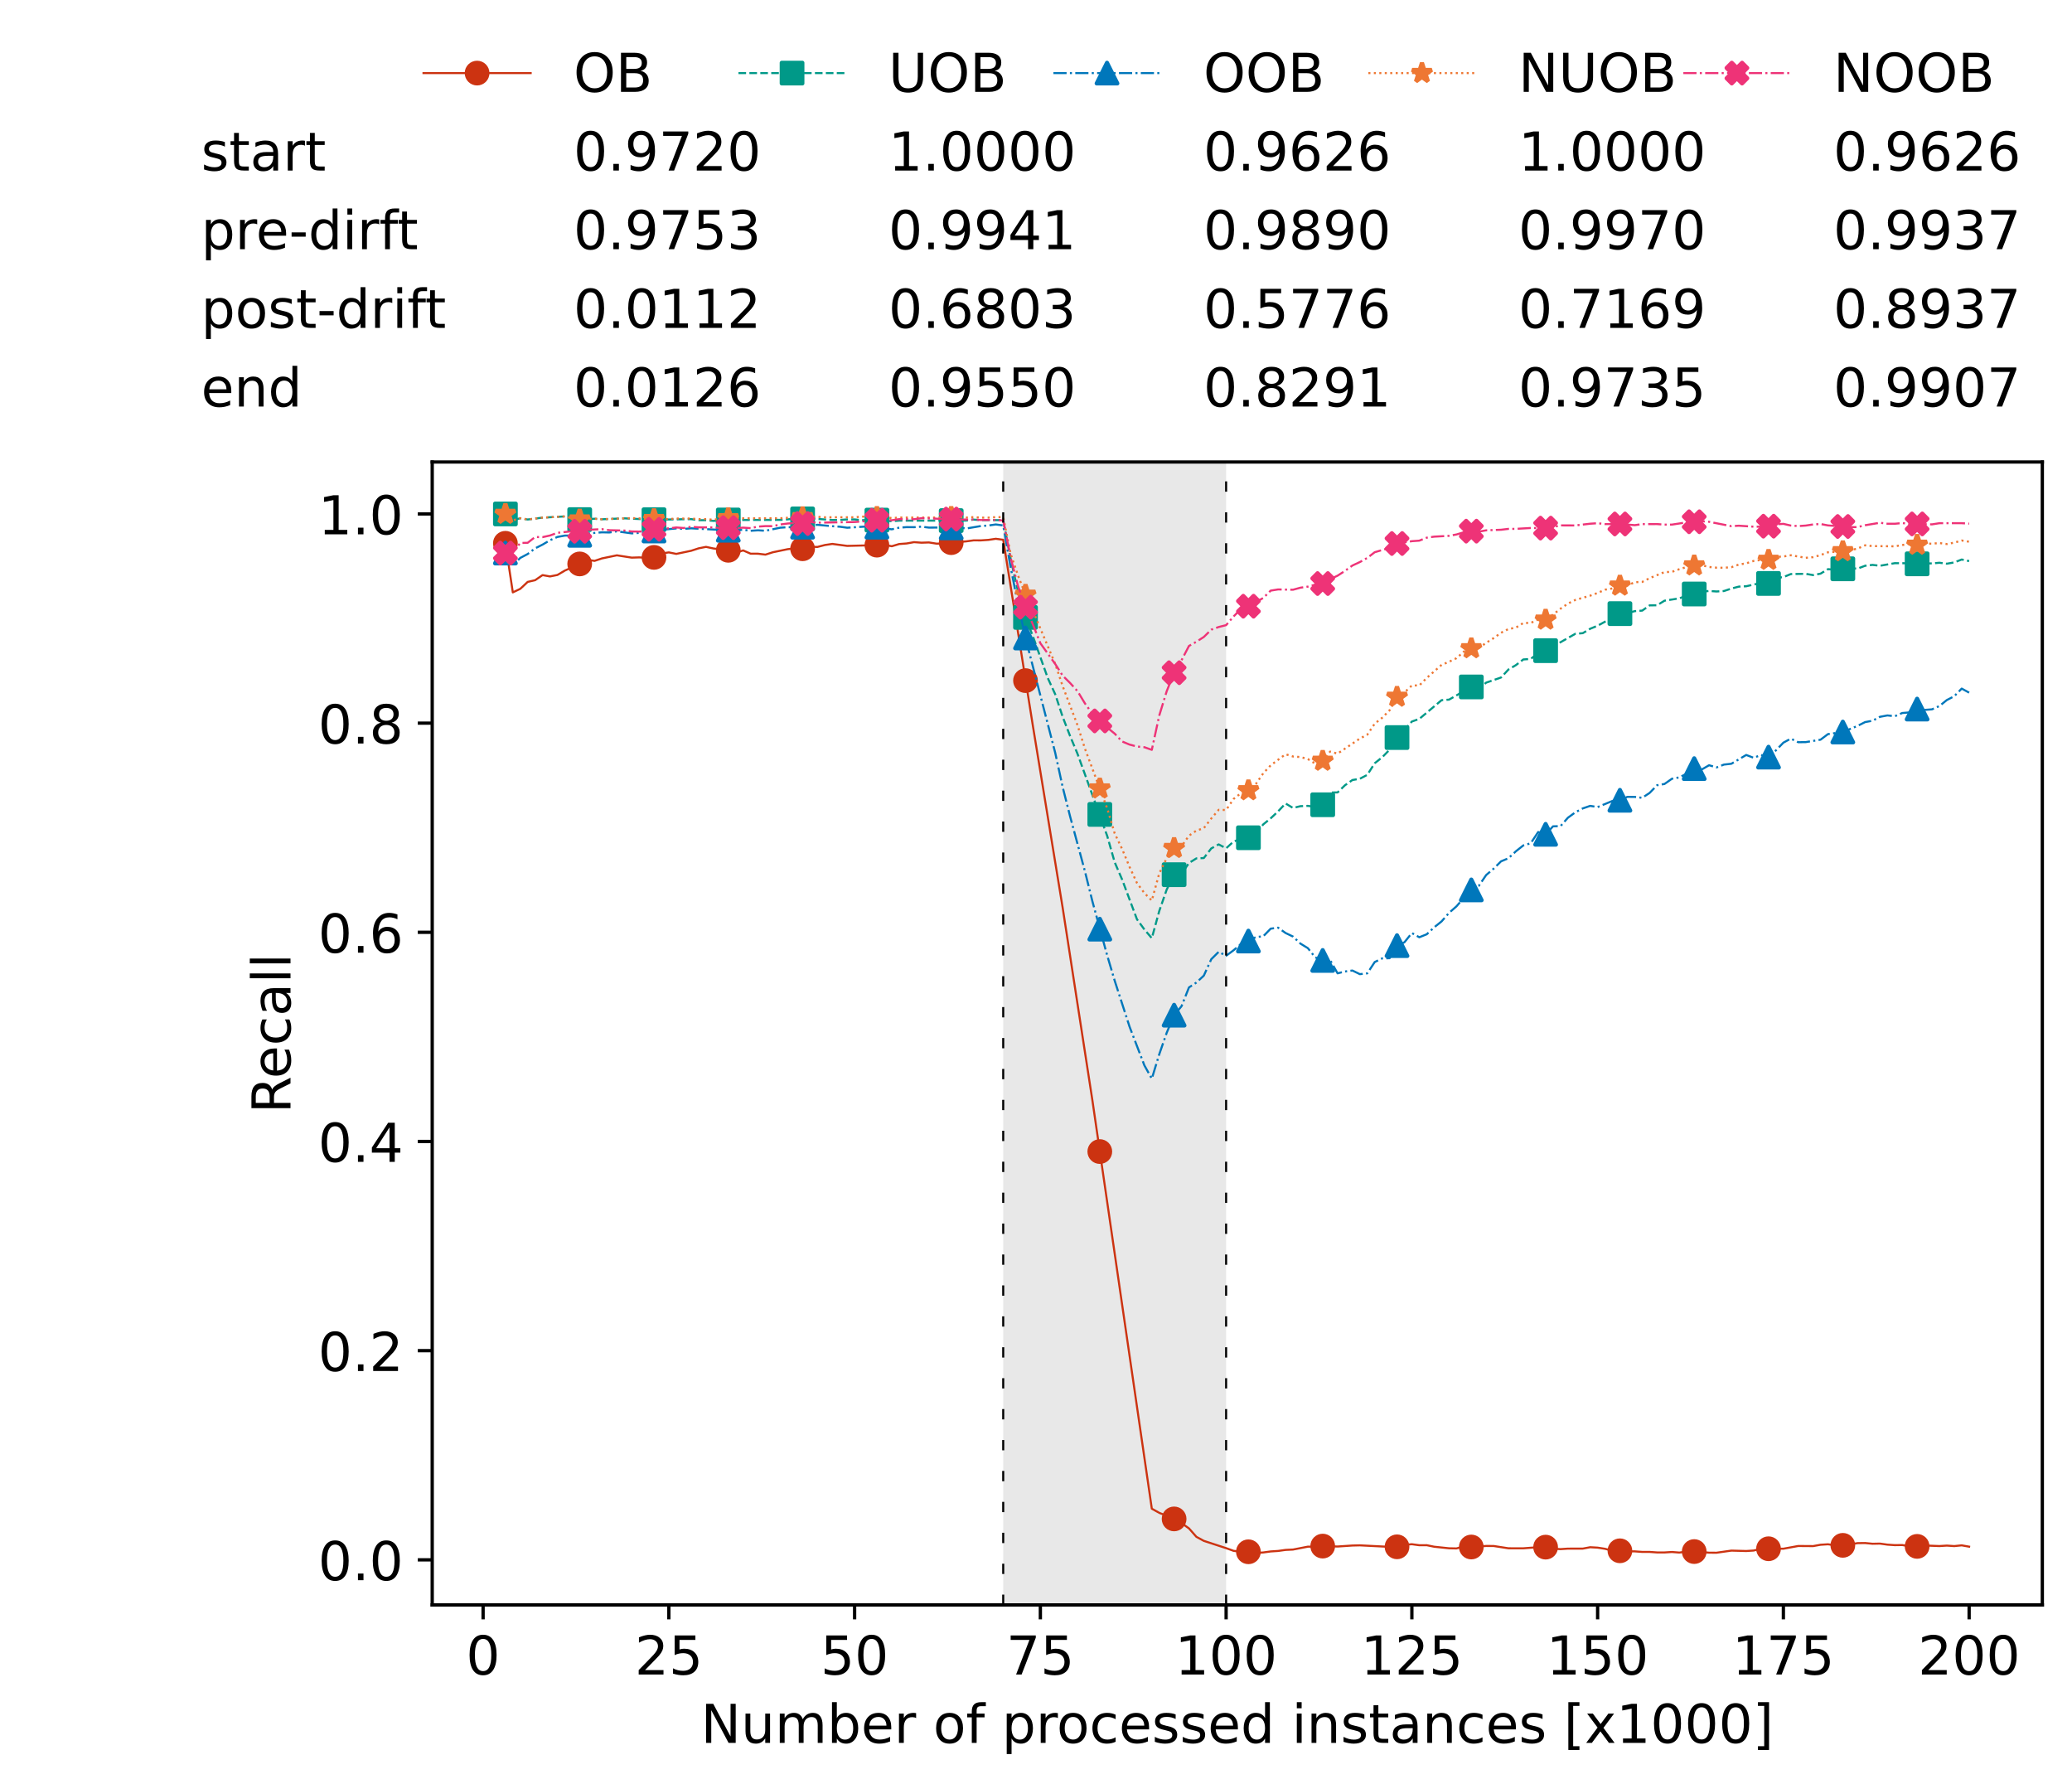 <?xml version="1.0" encoding="utf-8" standalone="no"?>
<!DOCTYPE svg PUBLIC "-//W3C//DTD SVG 1.1//EN"
  "http://www.w3.org/Graphics/SVG/1.1/DTD/svg11.dtd">
<!-- Created with matplotlib (https://matplotlib.org/) -->
<svg height="432.615pt" version="1.1" viewBox="0 0 502.65 432.615" width="502.65pt" xmlns="http://www.w3.org/2000/svg" xmlns:xlink="http://www.w3.org/1999/xlink">
 <defs>
  <style type="text/css">*{stroke-linecap:butt;stroke-linejoin:round;}</style>
 </defs>
 <g id="figure_1">
  <g id="patch_1">
   <path d="M 0 432.615 
L 502.65 432.615 
L 502.65 0 
L 0 0 
z
" style="fill:#ffffff;"/>
  </g>
  <g id="axes_1">
   <g id="patch_2">
    <path d="M 104.85 389.252 
L 495.45 389.252 
L 495.45 112.052 
L 104.85 112.052 
z
" style="fill:#ffffff;"/>
   </g>
   <g id="patch_3">
    <path clip-path="url(#p0bed2332f6)" d="M 297.446 389.252 
L 297.446 112.052 
L 243.372 112.052 
L 243.372 389.252 
z
" style="fill:#d3d3d3;opacity:0.5;"/>
   </g>
   <g id="matplotlib.axis_1">
    <g id="xtick_1">
     <g id="line2d_1">
      <defs>
       <path d="M 0 0 
L 0 3.5 
" id="m3e6738826f" style="stroke:#000000;stroke-width:0.8;"/>
      </defs>
      <g>
       <use style="stroke:#000000;stroke-width:0.8;" x="117.197" xlink:href="#m3e6738826f" y="389.252"/>
      </g>
     </g>
     <g id="text_1">
      <!-- 0 -->
      <g transform="translate(113.061 406.13)scale(0.13 -0.13)">
       <defs>
        <path d="M 31.781 66.406 
Q 24.172 66.406 20.328 58.906 
Q 16.5 51.422 16.5 36.375 
Q 16.5 21.391 20.328 13.891 
Q 24.172 6.391 31.781 6.391 
Q 39.453 6.391 43.281 13.891 
Q 47.125 21.391 47.125 36.375 
Q 47.125 51.422 43.281 58.906 
Q 39.453 66.406 31.781 66.406 
z
M 31.781 74.219 
Q 44.047 74.219 50.516 64.516 
Q 56.984 54.828 56.984 36.375 
Q 56.984 17.969 50.516 8.266 
Q 44.047 -1.422 31.781 -1.422 
Q 19.531 -1.422 13.062 8.266 
Q 6.594 17.969 6.594 36.375 
Q 6.594 54.828 13.062 64.516 
Q 19.531 74.219 31.781 74.219 
z
" id="DejaVuSans-48"/>
       </defs>
       <use xlink:href="#DejaVuSans-48"/>
      </g>
     </g>
    </g>
    <g id="xtick_2">
     <g id="line2d_2">
      <g>
       <use style="stroke:#000000;stroke-width:0.8;" x="162.259" xlink:href="#m3e6738826f" y="389.252"/>
      </g>
     </g>
     <g id="text_2">
      <!-- 25 -->
      <g transform="translate(153.988 406.13)scale(0.13 -0.13)">
       <defs>
        <path d="M 19.188 8.297 
L 53.609 8.297 
L 53.609 0 
L 7.328 0 
L 7.328 8.297 
Q 12.938 14.109 22.625 23.891 
Q 32.328 33.688 34.812 36.531 
Q 39.547 41.844 41.422 45.531 
Q 43.312 49.219 43.312 52.781 
Q 43.312 58.594 39.234 62.25 
Q 35.156 65.922 28.609 65.922 
Q 23.969 65.922 18.812 64.312 
Q 13.672 62.703 7.812 59.422 
L 7.812 69.391 
Q 13.766 71.781 18.938 73 
Q 24.125 74.219 28.422 74.219 
Q 39.75 74.219 46.484 68.547 
Q 53.219 62.891 53.219 53.422 
Q 53.219 48.922 51.531 44.891 
Q 49.859 40.875 45.406 35.406 
Q 44.188 33.984 37.641 27.219 
Q 31.109 20.453 19.188 8.297 
z
" id="DejaVuSans-50"/>
        <path d="M 10.797 72.906 
L 49.516 72.906 
L 49.516 64.594 
L 19.828 64.594 
L 19.828 46.734 
Q 21.969 47.469 24.109 47.828 
Q 26.266 48.188 28.422 48.188 
Q 40.625 48.188 47.75 41.5 
Q 54.891 34.812 54.891 23.391 
Q 54.891 11.625 47.562 5.094 
Q 40.234 -1.422 26.906 -1.422 
Q 22.312 -1.422 17.547 -0.641 
Q 12.797 0.141 7.719 1.703 
L 7.719 11.625 
Q 12.109 9.234 16.797 8.062 
Q 21.484 6.891 26.703 6.891 
Q 35.156 6.891 40.078 11.328 
Q 45.016 15.766 45.016 23.391 
Q 45.016 31 40.078 35.438 
Q 35.156 39.891 26.703 39.891 
Q 22.75 39.891 18.812 39.016 
Q 14.891 38.141 10.797 36.281 
z
" id="DejaVuSans-53"/>
       </defs>
       <use xlink:href="#DejaVuSans-50"/>
       <use x="63.623" xlink:href="#DejaVuSans-53"/>
      </g>
     </g>
    </g>
    <g id="xtick_3">
     <g id="line2d_3">
      <g>
       <use style="stroke:#000000;stroke-width:0.8;" x="207.322" xlink:href="#m3e6738826f" y="389.252"/>
      </g>
     </g>
     <g id="text_3">
      <!-- 50 -->
      <g transform="translate(199.05 406.13)scale(0.13 -0.13)">
       <use xlink:href="#DejaVuSans-53"/>
       <use x="63.623" xlink:href="#DejaVuSans-48"/>
      </g>
     </g>
    </g>
    <g id="xtick_4">
     <g id="line2d_4">
      <g>
       <use style="stroke:#000000;stroke-width:0.8;" x="252.384" xlink:href="#m3e6738826f" y="389.252"/>
      </g>
     </g>
     <g id="text_4">
      <!-- 75 -->
      <g transform="translate(244.113 406.13)scale(0.13 -0.13)">
       <defs>
        <path d="M 8.203 72.906 
L 55.078 72.906 
L 55.078 68.703 
L 28.609 0 
L 18.312 0 
L 43.219 64.594 
L 8.203 64.594 
z
" id="DejaVuSans-55"/>
       </defs>
       <use xlink:href="#DejaVuSans-55"/>
       <use x="63.623" xlink:href="#DejaVuSans-53"/>
      </g>
     </g>
    </g>
    <g id="xtick_5">
     <g id="line2d_5">
      <g>
       <use style="stroke:#000000;stroke-width:0.8;" x="297.446" xlink:href="#m3e6738826f" y="389.252"/>
      </g>
     </g>
     <g id="text_5">
      <!-- 100 -->
      <g transform="translate(285.039 406.13)scale(0.13 -0.13)">
       <defs>
        <path d="M 12.406 8.297 
L 28.516 8.297 
L 28.516 63.922 
L 10.984 60.406 
L 10.984 69.391 
L 28.422 72.906 
L 38.281 72.906 
L 38.281 8.297 
L 54.391 8.297 
L 54.391 0 
L 12.406 0 
z
" id="DejaVuSans-49"/>
       </defs>
       <use xlink:href="#DejaVuSans-49"/>
       <use x="63.623" xlink:href="#DejaVuSans-48"/>
       <use x="127.246" xlink:href="#DejaVuSans-48"/>
      </g>
     </g>
    </g>
    <g id="xtick_6">
     <g id="line2d_6">
      <g>
       <use style="stroke:#000000;stroke-width:0.8;" x="342.509" xlink:href="#m3e6738826f" y="389.252"/>
      </g>
     </g>
     <g id="text_6">
      <!-- 125 -->
      <g transform="translate(330.102 406.13)scale(0.13 -0.13)">
       <use xlink:href="#DejaVuSans-49"/>
       <use x="63.623" xlink:href="#DejaVuSans-50"/>
       <use x="127.246" xlink:href="#DejaVuSans-53"/>
      </g>
     </g>
    </g>
    <g id="xtick_7">
     <g id="line2d_7">
      <g>
       <use style="stroke:#000000;stroke-width:0.8;" x="387.571" xlink:href="#m3e6738826f" y="389.252"/>
      </g>
     </g>
     <g id="text_7">
      <!-- 150 -->
      <g transform="translate(375.164 406.13)scale(0.13 -0.13)">
       <use xlink:href="#DejaVuSans-49"/>
       <use x="63.623" xlink:href="#DejaVuSans-53"/>
       <use x="127.246" xlink:href="#DejaVuSans-48"/>
      </g>
     </g>
    </g>
    <g id="xtick_8">
     <g id="line2d_8">
      <g>
       <use style="stroke:#000000;stroke-width:0.8;" x="432.633" xlink:href="#m3e6738826f" y="389.252"/>
      </g>
     </g>
     <g id="text_8">
      <!-- 175 -->
      <g transform="translate(420.226 406.13)scale(0.13 -0.13)">
       <use xlink:href="#DejaVuSans-49"/>
       <use x="63.623" xlink:href="#DejaVuSans-55"/>
       <use x="127.246" xlink:href="#DejaVuSans-53"/>
      </g>
     </g>
    </g>
    <g id="xtick_9">
     <g id="line2d_9">
      <g>
       <use style="stroke:#000000;stroke-width:0.8;" x="477.695" xlink:href="#m3e6738826f" y="389.252"/>
      </g>
     </g>
     <g id="text_9">
      <!-- 200 -->
      <g transform="translate(465.289 406.13)scale(0.13 -0.13)">
       <use xlink:href="#DejaVuSans-50"/>
       <use x="63.623" xlink:href="#DejaVuSans-48"/>
       <use x="127.246" xlink:href="#DejaVuSans-48"/>
      </g>
     </g>
    </g>
    <g id="text_10">
     <!-- Number of processed instances [x1000] -->
     <g transform="translate(170.025 422.711)scale(0.13 -0.13)">
      <defs>
       <path d="M 9.812 72.906 
L 23.094 72.906 
L 55.422 11.922 
L 55.422 72.906 
L 64.984 72.906 
L 64.984 0 
L 51.703 0 
L 19.391 60.984 
L 19.391 0 
L 9.812 0 
z
" id="DejaVuSans-78"/>
       <path d="M 8.5 21.578 
L 8.5 54.688 
L 17.484 54.688 
L 17.484 21.922 
Q 17.484 14.156 20.5 10.266 
Q 23.531 6.391 29.594 6.391 
Q 36.859 6.391 41.078 11.031 
Q 45.312 15.672 45.312 23.688 
L 45.312 54.688 
L 54.297 54.688 
L 54.297 0 
L 45.312 0 
L 45.312 8.406 
Q 42.047 3.422 37.719 1 
Q 33.406 -1.422 27.688 -1.422 
Q 18.266 -1.422 13.375 4.438 
Q 8.5 10.297 8.5 21.578 
z
M 31.109 56 
z
" id="DejaVuSans-117"/>
       <path d="M 52 44.188 
Q 55.375 50.25 60.062 53.125 
Q 64.75 56 71.094 56 
Q 79.641 56 84.281 50.016 
Q 88.922 44.047 88.922 33.016 
L 88.922 0 
L 79.891 0 
L 79.891 32.719 
Q 79.891 40.578 77.094 44.375 
Q 74.312 48.188 68.609 48.188 
Q 61.625 48.188 57.562 43.547 
Q 53.516 38.922 53.516 30.906 
L 53.516 0 
L 44.484 0 
L 44.484 32.719 
Q 44.484 40.625 41.703 44.406 
Q 38.922 48.188 33.109 48.188 
Q 26.219 48.188 22.156 43.531 
Q 18.109 38.875 18.109 30.906 
L 18.109 0 
L 9.078 0 
L 9.078 54.688 
L 18.109 54.688 
L 18.109 46.188 
Q 21.188 51.219 25.484 53.609 
Q 29.781 56 35.688 56 
Q 41.656 56 45.828 52.969 
Q 50 49.953 52 44.188 
z
" id="DejaVuSans-109"/>
       <path d="M 48.688 27.297 
Q 48.688 37.203 44.609 42.844 
Q 40.531 48.484 33.406 48.484 
Q 26.266 48.484 22.188 42.844 
Q 18.109 37.203 18.109 27.297 
Q 18.109 17.391 22.188 11.75 
Q 26.266 6.109 33.406 6.109 
Q 40.531 6.109 44.609 11.75 
Q 48.688 17.391 48.688 27.297 
z
M 18.109 46.391 
Q 20.953 51.266 25.266 53.625 
Q 29.594 56 35.594 56 
Q 45.562 56 51.781 48.094 
Q 58.016 40.188 58.016 27.297 
Q 58.016 14.406 51.781 6.484 
Q 45.562 -1.422 35.594 -1.422 
Q 29.594 -1.422 25.266 0.953 
Q 20.953 3.328 18.109 8.203 
L 18.109 0 
L 9.078 0 
L 9.078 75.984 
L 18.109 75.984 
z
" id="DejaVuSans-98"/>
       <path d="M 56.203 29.594 
L 56.203 25.203 
L 14.891 25.203 
Q 15.484 15.922 20.484 11.062 
Q 25.484 6.203 34.422 6.203 
Q 39.594 6.203 44.453 7.469 
Q 49.312 8.734 54.109 11.281 
L 54.109 2.781 
Q 49.266 0.734 44.188 -0.344 
Q 39.109 -1.422 33.891 -1.422 
Q 20.797 -1.422 13.156 6.188 
Q 5.516 13.812 5.516 26.812 
Q 5.516 40.234 12.766 48.109 
Q 20.016 56 32.328 56 
Q 43.359 56 49.781 48.891 
Q 56.203 41.797 56.203 29.594 
z
M 47.219 32.234 
Q 47.125 39.594 43.094 43.984 
Q 39.062 48.391 32.422 48.391 
Q 24.906 48.391 20.391 44.141 
Q 15.875 39.891 15.188 32.172 
z
" id="DejaVuSans-101"/>
       <path d="M 41.109 46.297 
Q 39.594 47.172 37.812 47.578 
Q 36.031 48 33.891 48 
Q 26.266 48 22.188 43.047 
Q 18.109 38.094 18.109 28.812 
L 18.109 0 
L 9.078 0 
L 9.078 54.688 
L 18.109 54.688 
L 18.109 46.188 
Q 20.953 51.172 25.484 53.578 
Q 30.031 56 36.531 56 
Q 37.453 56 38.578 55.875 
Q 39.703 55.766 41.062 55.516 
z
" id="DejaVuSans-114"/>
       <path id="DejaVuSans-32"/>
       <path d="M 30.609 48.391 
Q 23.391 48.391 19.188 42.75 
Q 14.984 37.109 14.984 27.297 
Q 14.984 17.484 19.156 11.844 
Q 23.344 6.203 30.609 6.203 
Q 37.797 6.203 41.984 11.859 
Q 46.188 17.531 46.188 27.297 
Q 46.188 37.016 41.984 42.703 
Q 37.797 48.391 30.609 48.391 
z
M 30.609 56 
Q 42.328 56 49.016 48.375 
Q 55.719 40.766 55.719 27.297 
Q 55.719 13.875 49.016 6.219 
Q 42.328 -1.422 30.609 -1.422 
Q 18.844 -1.422 12.172 6.219 
Q 5.516 13.875 5.516 27.297 
Q 5.516 40.766 12.172 48.375 
Q 18.844 56 30.609 56 
z
" id="DejaVuSans-111"/>
       <path d="M 37.109 75.984 
L 37.109 68.5 
L 28.516 68.5 
Q 23.688 68.5 21.797 66.547 
Q 19.922 64.594 19.922 59.516 
L 19.922 54.688 
L 34.719 54.688 
L 34.719 47.703 
L 19.922 47.703 
L 19.922 0 
L 10.891 0 
L 10.891 47.703 
L 2.297 47.703 
L 2.297 54.688 
L 10.891 54.688 
L 10.891 58.5 
Q 10.891 67.625 15.141 71.797 
Q 19.391 75.984 28.609 75.984 
z
" id="DejaVuSans-102"/>
       <path d="M 18.109 8.203 
L 18.109 -20.797 
L 9.078 -20.797 
L 9.078 54.688 
L 18.109 54.688 
L 18.109 46.391 
Q 20.953 51.266 25.266 53.625 
Q 29.594 56 35.594 56 
Q 45.562 56 51.781 48.094 
Q 58.016 40.188 58.016 27.297 
Q 58.016 14.406 51.781 6.484 
Q 45.562 -1.422 35.594 -1.422 
Q 29.594 -1.422 25.266 0.953 
Q 20.953 3.328 18.109 8.203 
z
M 48.688 27.297 
Q 48.688 37.203 44.609 42.844 
Q 40.531 48.484 33.406 48.484 
Q 26.266 48.484 22.188 42.844 
Q 18.109 37.203 18.109 27.297 
Q 18.109 17.391 22.188 11.75 
Q 26.266 6.109 33.406 6.109 
Q 40.531 6.109 44.609 11.75 
Q 48.688 17.391 48.688 27.297 
z
" id="DejaVuSans-112"/>
       <path d="M 48.781 52.594 
L 48.781 44.188 
Q 44.969 46.297 41.141 47.344 
Q 37.312 48.391 33.406 48.391 
Q 24.656 48.391 19.812 42.844 
Q 14.984 37.312 14.984 27.297 
Q 14.984 17.281 19.812 11.734 
Q 24.656 6.203 33.406 6.203 
Q 37.312 6.203 41.141 7.25 
Q 44.969 8.297 48.781 10.406 
L 48.781 2.094 
Q 45.016 0.344 40.984 -0.531 
Q 36.969 -1.422 32.422 -1.422 
Q 20.062 -1.422 12.781 6.344 
Q 5.516 14.109 5.516 27.297 
Q 5.516 40.672 12.859 48.328 
Q 20.219 56 33.016 56 
Q 37.156 56 41.109 55.141 
Q 45.062 54.297 48.781 52.594 
z
" id="DejaVuSans-99"/>
       <path d="M 44.281 53.078 
L 44.281 44.578 
Q 40.484 46.531 36.375 47.5 
Q 32.281 48.484 27.875 48.484 
Q 21.188 48.484 17.844 46.438 
Q 14.5 44.391 14.5 40.281 
Q 14.5 37.156 16.891 35.375 
Q 19.281 33.594 26.516 31.984 
L 29.594 31.297 
Q 39.156 29.25 43.188 25.516 
Q 47.219 21.781 47.219 15.094 
Q 47.219 7.469 41.188 3.016 
Q 35.156 -1.422 24.609 -1.422 
Q 20.219 -1.422 15.453 -0.562 
Q 10.688 0.297 5.422 2 
L 5.422 11.281 
Q 10.406 8.688 15.234 7.391 
Q 20.062 6.109 24.812 6.109 
Q 31.156 6.109 34.562 8.281 
Q 37.984 10.453 37.984 14.406 
Q 37.984 18.062 35.516 20.016 
Q 33.062 21.969 24.703 23.781 
L 21.578 24.516 
Q 13.234 26.266 9.516 29.906 
Q 5.812 33.547 5.812 39.891 
Q 5.812 47.609 11.281 51.797 
Q 16.75 56 26.812 56 
Q 31.781 56 36.172 55.266 
Q 40.578 54.547 44.281 53.078 
z
" id="DejaVuSans-115"/>
       <path d="M 45.406 46.391 
L 45.406 75.984 
L 54.391 75.984 
L 54.391 0 
L 45.406 0 
L 45.406 8.203 
Q 42.578 3.328 38.25 0.953 
Q 33.938 -1.422 27.875 -1.422 
Q 17.969 -1.422 11.734 6.484 
Q 5.516 14.406 5.516 27.297 
Q 5.516 40.188 11.734 48.094 
Q 17.969 56 27.875 56 
Q 33.938 56 38.25 53.625 
Q 42.578 51.266 45.406 46.391 
z
M 14.797 27.297 
Q 14.797 17.391 18.875 11.75 
Q 22.953 6.109 30.078 6.109 
Q 37.203 6.109 41.297 11.75 
Q 45.406 17.391 45.406 27.297 
Q 45.406 37.203 41.297 42.844 
Q 37.203 48.484 30.078 48.484 
Q 22.953 48.484 18.875 42.844 
Q 14.797 37.203 14.797 27.297 
z
" id="DejaVuSans-100"/>
       <path d="M 9.422 54.688 
L 18.406 54.688 
L 18.406 0 
L 9.422 0 
z
M 9.422 75.984 
L 18.406 75.984 
L 18.406 64.594 
L 9.422 64.594 
z
" id="DejaVuSans-105"/>
       <path d="M 54.891 33.016 
L 54.891 0 
L 45.906 0 
L 45.906 32.719 
Q 45.906 40.484 42.875 44.328 
Q 39.844 48.188 33.797 48.188 
Q 26.516 48.188 22.312 43.547 
Q 18.109 38.922 18.109 30.906 
L 18.109 0 
L 9.078 0 
L 9.078 54.688 
L 18.109 54.688 
L 18.109 46.188 
Q 21.344 51.125 25.703 53.562 
Q 30.078 56 35.797 56 
Q 45.219 56 50.047 50.172 
Q 54.891 44.344 54.891 33.016 
z
" id="DejaVuSans-110"/>
       <path d="M 18.312 70.219 
L 18.312 54.688 
L 36.812 54.688 
L 36.812 47.703 
L 18.312 47.703 
L 18.312 18.016 
Q 18.312 11.328 20.141 9.422 
Q 21.969 7.516 27.594 7.516 
L 36.812 7.516 
L 36.812 0 
L 27.594 0 
Q 17.188 0 13.234 3.875 
Q 9.281 7.766 9.281 18.016 
L 9.281 47.703 
L 2.688 47.703 
L 2.688 54.688 
L 9.281 54.688 
L 9.281 70.219 
z
" id="DejaVuSans-116"/>
       <path d="M 34.281 27.484 
Q 23.391 27.484 19.188 25 
Q 14.984 22.516 14.984 16.5 
Q 14.984 11.719 18.141 8.906 
Q 21.297 6.109 26.703 6.109 
Q 34.188 6.109 38.703 11.406 
Q 43.219 16.703 43.219 25.484 
L 43.219 27.484 
z
M 52.203 31.203 
L 52.203 0 
L 43.219 0 
L 43.219 8.297 
Q 40.141 3.328 35.547 0.953 
Q 30.953 -1.422 24.312 -1.422 
Q 15.922 -1.422 10.953 3.297 
Q 6 8.016 6 15.922 
Q 6 25.141 12.172 29.828 
Q 18.359 34.516 30.609 34.516 
L 43.219 34.516 
L 43.219 35.406 
Q 43.219 41.609 39.141 45 
Q 35.062 48.391 27.688 48.391 
Q 23 48.391 18.547 47.266 
Q 14.109 46.141 10.016 43.891 
L 10.016 52.203 
Q 14.938 54.109 19.578 55.047 
Q 24.219 56 28.609 56 
Q 40.484 56 46.344 49.844 
Q 52.203 43.703 52.203 31.203 
z
" id="DejaVuSans-97"/>
       <path d="M 8.594 75.984 
L 29.297 75.984 
L 29.297 69 
L 17.578 69 
L 17.578 -6.203 
L 29.297 -6.203 
L 29.297 -13.188 
L 8.594 -13.188 
z
" id="DejaVuSans-91"/>
       <path d="M 54.891 54.688 
L 35.109 28.078 
L 55.906 0 
L 45.312 0 
L 29.391 21.484 
L 13.484 0 
L 2.875 0 
L 24.125 28.609 
L 4.688 54.688 
L 15.281 54.688 
L 29.781 35.203 
L 44.281 54.688 
z
" id="DejaVuSans-120"/>
       <path d="M 30.422 75.984 
L 30.422 -13.188 
L 9.719 -13.188 
L 9.719 -6.203 
L 21.391 -6.203 
L 21.391 69 
L 9.719 69 
L 9.719 75.984 
z
" id="DejaVuSans-93"/>
      </defs>
      <use xlink:href="#DejaVuSans-78"/>
      <use x="74.805" xlink:href="#DejaVuSans-117"/>
      <use x="138.184" xlink:href="#DejaVuSans-109"/>
      <use x="235.596" xlink:href="#DejaVuSans-98"/>
      <use x="299.072" xlink:href="#DejaVuSans-101"/>
      <use x="360.596" xlink:href="#DejaVuSans-114"/>
      <use x="401.709" xlink:href="#DejaVuSans-32"/>
      <use x="433.496" xlink:href="#DejaVuSans-111"/>
      <use x="494.678" xlink:href="#DejaVuSans-102"/>
      <use x="529.883" xlink:href="#DejaVuSans-32"/>
      <use x="561.67" xlink:href="#DejaVuSans-112"/>
      <use x="625.146" xlink:href="#DejaVuSans-114"/>
      <use x="664.01" xlink:href="#DejaVuSans-111"/>
      <use x="725.191" xlink:href="#DejaVuSans-99"/>
      <use x="780.172" xlink:href="#DejaVuSans-101"/>
      <use x="841.695" xlink:href="#DejaVuSans-115"/>
      <use x="893.795" xlink:href="#DejaVuSans-115"/>
      <use x="945.895" xlink:href="#DejaVuSans-101"/>
      <use x="1007.418" xlink:href="#DejaVuSans-100"/>
      <use x="1070.895" xlink:href="#DejaVuSans-32"/>
      <use x="1102.682" xlink:href="#DejaVuSans-105"/>
      <use x="1130.465" xlink:href="#DejaVuSans-110"/>
      <use x="1193.844" xlink:href="#DejaVuSans-115"/>
      <use x="1245.943" xlink:href="#DejaVuSans-116"/>
      <use x="1285.152" xlink:href="#DejaVuSans-97"/>
      <use x="1346.432" xlink:href="#DejaVuSans-110"/>
      <use x="1409.811" xlink:href="#DejaVuSans-99"/>
      <use x="1464.791" xlink:href="#DejaVuSans-101"/>
      <use x="1526.314" xlink:href="#DejaVuSans-115"/>
      <use x="1578.414" xlink:href="#DejaVuSans-32"/>
      <use x="1610.201" xlink:href="#DejaVuSans-91"/>
      <use x="1649.215" xlink:href="#DejaVuSans-120"/>
      <use x="1708.395" xlink:href="#DejaVuSans-49"/>
      <use x="1772.018" xlink:href="#DejaVuSans-48"/>
      <use x="1835.641" xlink:href="#DejaVuSans-48"/>
      <use x="1899.264" xlink:href="#DejaVuSans-48"/>
      <use x="1962.887" xlink:href="#DejaVuSans-93"/>
     </g>
    </g>
   </g>
   <g id="matplotlib.axis_2">
    <g id="ytick_1">
     <g id="line2d_10">
      <defs>
       <path d="M 0 0 
L -3.5 0 
" id="m24c6fb3ec0" style="stroke:#000000;stroke-width:0.8;"/>
      </defs>
      <g>
       <use style="stroke:#000000;stroke-width:0.8;" x="104.85" xlink:href="#m24c6fb3ec0" y="378.311"/>
      </g>
     </g>
     <g id="text_11">
      <!-- 0.0 -->
      <g transform="translate(77.176 383.25)scale(0.13 -0.13)">
       <defs>
        <path d="M 10.688 12.406 
L 21 12.406 
L 21 0 
L 10.688 0 
z
" id="DejaVuSans-46"/>
       </defs>
       <use xlink:href="#DejaVuSans-48"/>
       <use x="63.623" xlink:href="#DejaVuSans-46"/>
       <use x="95.41" xlink:href="#DejaVuSans-48"/>
      </g>
     </g>
    </g>
    <g id="ytick_2">
     <g id="line2d_11">
      <g>
       <use style="stroke:#000000;stroke-width:0.8;" x="104.85" xlink:href="#m24c6fb3ec0" y="327.579"/>
      </g>
     </g>
     <g id="text_12">
      <!-- 0.2 -->
      <g transform="translate(77.176 332.518)scale(0.13 -0.13)">
       <use xlink:href="#DejaVuSans-48"/>
       <use x="63.623" xlink:href="#DejaVuSans-46"/>
       <use x="95.41" xlink:href="#DejaVuSans-50"/>
      </g>
     </g>
    </g>
    <g id="ytick_3">
     <g id="line2d_12">
      <g>
       <use style="stroke:#000000;stroke-width:0.8;" x="104.85" xlink:href="#m24c6fb3ec0" y="276.847"/>
      </g>
     </g>
     <g id="text_13">
      <!-- 0.4 -->
      <g transform="translate(77.176 281.786)scale(0.13 -0.13)">
       <defs>
        <path d="M 37.797 64.312 
L 12.891 25.391 
L 37.797 25.391 
z
M 35.203 72.906 
L 47.609 72.906 
L 47.609 25.391 
L 58.016 25.391 
L 58.016 17.188 
L 47.609 17.188 
L 47.609 0 
L 37.797 0 
L 37.797 17.188 
L 4.891 17.188 
L 4.891 26.703 
z
" id="DejaVuSans-52"/>
       </defs>
       <use xlink:href="#DejaVuSans-48"/>
       <use x="63.623" xlink:href="#DejaVuSans-46"/>
       <use x="95.41" xlink:href="#DejaVuSans-52"/>
      </g>
     </g>
    </g>
    <g id="ytick_4">
     <g id="line2d_13">
      <g>
       <use style="stroke:#000000;stroke-width:0.8;" x="104.85" xlink:href="#m24c6fb3ec0" y="226.115"/>
      </g>
     </g>
     <g id="text_14">
      <!-- 0.6 -->
      <g transform="translate(77.176 231.054)scale(0.13 -0.13)">
       <defs>
        <path d="M 33.016 40.375 
Q 26.375 40.375 22.484 35.828 
Q 18.609 31.297 18.609 23.391 
Q 18.609 15.531 22.484 10.953 
Q 26.375 6.391 33.016 6.391 
Q 39.656 6.391 43.531 10.953 
Q 47.406 15.531 47.406 23.391 
Q 47.406 31.297 43.531 35.828 
Q 39.656 40.375 33.016 40.375 
z
M 52.594 71.297 
L 52.594 62.312 
Q 48.875 64.062 45.094 64.984 
Q 41.312 65.922 37.594 65.922 
Q 27.828 65.922 22.672 59.328 
Q 17.531 52.734 16.797 39.406 
Q 19.672 43.656 24.016 45.922 
Q 28.375 48.188 33.594 48.188 
Q 44.578 48.188 50.953 41.516 
Q 57.328 34.859 57.328 23.391 
Q 57.328 12.156 50.688 5.359 
Q 44.047 -1.422 33.016 -1.422 
Q 20.359 -1.422 13.672 8.266 
Q 6.984 17.969 6.984 36.375 
Q 6.984 53.656 15.188 63.938 
Q 23.391 74.219 37.203 74.219 
Q 40.922 74.219 44.703 73.484 
Q 48.484 72.75 52.594 71.297 
z
" id="DejaVuSans-54"/>
       </defs>
       <use xlink:href="#DejaVuSans-48"/>
       <use x="63.623" xlink:href="#DejaVuSans-46"/>
       <use x="95.41" xlink:href="#DejaVuSans-54"/>
      </g>
     </g>
    </g>
    <g id="ytick_5">
     <g id="line2d_14">
      <g>
       <use style="stroke:#000000;stroke-width:0.8;" x="104.85" xlink:href="#m24c6fb3ec0" y="175.384"/>
      </g>
     </g>
     <g id="text_15">
      <!-- 0.8 -->
      <g transform="translate(77.176 180.323)scale(0.13 -0.13)">
       <defs>
        <path d="M 31.781 34.625 
Q 24.75 34.625 20.719 30.859 
Q 16.703 27.094 16.703 20.516 
Q 16.703 13.922 20.719 10.156 
Q 24.75 6.391 31.781 6.391 
Q 38.812 6.391 42.859 10.172 
Q 46.922 13.969 46.922 20.516 
Q 46.922 27.094 42.891 30.859 
Q 38.875 34.625 31.781 34.625 
z
M 21.922 38.812 
Q 15.578 40.375 12.031 44.719 
Q 8.5 49.078 8.5 55.328 
Q 8.5 64.062 14.719 69.141 
Q 20.953 74.219 31.781 74.219 
Q 42.672 74.219 48.875 69.141 
Q 55.078 64.062 55.078 55.328 
Q 55.078 49.078 51.531 44.719 
Q 48 40.375 41.703 38.812 
Q 48.828 37.156 52.797 32.312 
Q 56.781 27.484 56.781 20.516 
Q 56.781 9.906 50.312 4.234 
Q 43.844 -1.422 31.781 -1.422 
Q 19.734 -1.422 13.25 4.234 
Q 6.781 9.906 6.781 20.516 
Q 6.781 27.484 10.781 32.312 
Q 14.797 37.156 21.922 38.812 
z
M 18.312 54.391 
Q 18.312 48.734 21.844 45.562 
Q 25.391 42.391 31.781 42.391 
Q 38.141 42.391 41.719 45.562 
Q 45.312 48.734 45.312 54.391 
Q 45.312 60.062 41.719 63.234 
Q 38.141 66.406 31.781 66.406 
Q 25.391 66.406 21.844 63.234 
Q 18.312 60.062 18.312 54.391 
z
" id="DejaVuSans-56"/>
       </defs>
       <use xlink:href="#DejaVuSans-48"/>
       <use x="63.623" xlink:href="#DejaVuSans-46"/>
       <use x="95.41" xlink:href="#DejaVuSans-56"/>
      </g>
     </g>
    </g>
    <g id="ytick_6">
     <g id="line2d_15">
      <g>
       <use style="stroke:#000000;stroke-width:0.8;" x="104.85" xlink:href="#m24c6fb3ec0" y="124.652"/>
      </g>
     </g>
     <g id="text_16">
      <!-- 1.0 -->
      <g transform="translate(77.176 129.591)scale(0.13 -0.13)">
       <use xlink:href="#DejaVuSans-49"/>
       <use x="63.623" xlink:href="#DejaVuSans-46"/>
       <use x="95.41" xlink:href="#DejaVuSans-48"/>
      </g>
     </g>
    </g>
    <g id="text_17">
     <!-- Recall -->
     <g transform="translate(70.472 270.044)rotate(-90)scale(0.13 -0.13)">
      <defs>
       <path d="M 44.391 34.188 
Q 47.562 33.109 50.562 29.594 
Q 53.562 26.078 56.594 19.922 
L 66.609 0 
L 56 0 
L 46.688 18.703 
Q 43.062 26.031 39.672 28.422 
Q 36.281 30.812 30.422 30.812 
L 19.672 30.812 
L 19.672 0 
L 9.812 0 
L 9.812 72.906 
L 32.078 72.906 
Q 44.578 72.906 50.734 67.672 
Q 56.891 62.453 56.891 51.906 
Q 56.891 45.016 53.688 40.469 
Q 50.484 35.938 44.391 34.188 
z
M 19.672 64.797 
L 19.672 38.922 
L 32.078 38.922 
Q 39.203 38.922 42.844 42.219 
Q 46.484 45.516 46.484 51.906 
Q 46.484 58.297 42.844 61.547 
Q 39.203 64.797 32.078 64.797 
z
" id="DejaVuSans-82"/>
       <path d="M 9.422 75.984 
L 18.406 75.984 
L 18.406 0 
L 9.422 0 
z
" id="DejaVuSans-108"/>
      </defs>
      <use xlink:href="#DejaVuSans-82"/>
      <use x="64.982" xlink:href="#DejaVuSans-101"/>
      <use x="126.506" xlink:href="#DejaVuSans-99"/>
      <use x="181.486" xlink:href="#DejaVuSans-97"/>
      <use x="242.766" xlink:href="#DejaVuSans-108"/>
      <use x="270.549" xlink:href="#DejaVuSans-108"/>
     </g>
    </g>
   </g>
   <g id="line2d_16"/>
   <g id="line2d_17"/>
   <g id="line2d_18"/>
   <g id="line2d_19"/>
   <g id="line2d_20"/>
   <g id="line2d_21">
    <path clip-path="url(#p0bed2332f6)" d="M 122.605 131.764 
L 124.407 143.675 
L 126.21 142.814 
L 128.012 141.13 
L 129.815 140.717 
L 131.617 139.481 
L 133.419 139.805 
L 135.222 139.45 
L 137.024 138.387 
L 140.629 136.771 
L 142.432 135.761 
L 144.234 136.032 
L 146.037 135.433 
L 149.642 134.685 
L 153.247 135.245 
L 155.049 135.187 
L 156.852 135.27 
L 158.654 135.184 
L 160.457 134.235 
L 162.259 133.975 
L 164.062 134.338 
L 167.667 133.581 
L 169.469 132.993 
L 171.272 132.634 
L 173.074 133.023 
L 176.679 133.466 
L 178.482 134.064 
L 180.284 133.499 
L 182.087 134.284 
L 183.889 134.295 
L 185.692 134.515 
L 187.494 133.94 
L 191.099 133.191 
L 192.902 132.981 
L 194.704 133.096 
L 196.507 132.614 
L 198.309 132.65 
L 200.112 132.185 
L 201.914 131.918 
L 205.519 132.398 
L 210.927 132.263 
L 214.532 132.127 
L 216.334 132.483 
L 218.137 131.945 
L 219.939 131.811 
L 221.742 131.489 
L 223.544 131.622 
L 225.347 131.56 
L 227.149 131.845 
L 228.952 131.874 
L 230.754 131.609 
L 234.359 131.305 
L 236.162 131.062 
L 237.964 131.063 
L 239.767 130.942 
L 241.569 130.674 
L 243.372 130.914 
L 246.976 153.47 
L 250.581 176.13 
L 257.791 220.146 
L 265.001 266.838 
L 279.421 365.911 
L 281.224 366.915 
L 284.829 368.39 
L 286.631 369.408 
L 288.434 370.688 
L 290.236 372.734 
L 292.039 373.713 
L 297.446 375.478 
L 299.249 376.129 
L 301.051 376.369 
L 302.854 376.36 
L 304.656 376.652 
L 306.459 376.524 
L 308.261 376.277 
L 310.064 376.158 
L 311.866 375.907 
L 313.669 375.82 
L 317.274 375.119 
L 319.076 375.119 
L 320.879 374.981 
L 324.484 375.082 
L 328.089 374.842 
L 329.891 374.798 
L 337.101 375.167 
L 338.904 375.156 
L 340.706 374.669 
L 342.509 374.527 
L 344.311 374.773 
L 346.114 374.763 
L 347.916 375.133 
L 351.521 375.512 
L 353.324 375.547 
L 355.126 375.064 
L 356.928 375.201 
L 360.533 374.948 
L 362.336 374.955 
L 365.941 375.514 
L 369.546 375.519 
L 373.151 375.244 
L 374.953 375.233 
L 376.756 375.603 
L 378.558 375.718 
L 380.361 375.596 
L 383.966 375.592 
L 385.768 375.255 
L 387.571 375.358 
L 389.373 375.637 
L 391.176 376.12 
L 392.978 376.12 
L 394.781 376.258 
L 396.583 376.261 
L 398.386 376.391 
L 400.188 376.391 
L 401.991 376.521 
L 403.793 376.523 
L 405.596 376.41 
L 407.398 376.553 
L 409.201 376.289 
L 412.806 376.424 
L 414.608 376.579 
L 416.411 376.589 
L 420.016 376.076 
L 423.621 376.174 
L 425.423 376.058 
L 427.226 375.625 
L 432.633 375.615 
L 436.238 374.955 
L 439.843 374.982 
L 441.646 374.657 
L 443.448 374.542 
L 445.251 374.802 
L 447.053 374.798 
L 450.658 374.264 
L 452.461 374.24 
L 454.263 374.414 
L 456.066 374.376 
L 457.868 374.629 
L 459.671 374.751 
L 461.473 374.723 
L 463.276 375.05 
L 465.078 375.05 
L 466.881 374.833 
L 470.485 374.972 
L 472.288 374.859 
L 474.09 374.981 
L 475.893 374.799 
L 477.695 375.12 
L 477.695 375.12 
" style="fill:none;stroke:#cc3311;stroke-linecap:square;stroke-width:0.5;"/>
    <defs>
     <path d="M 0 2.5 
C 0.663 2.5 1.299 2.237 1.768 1.768 
C 2.237 1.299 2.5 0.663 2.5 0 
C 2.5 -0.663 2.237 -1.299 1.768 -1.768 
C 1.299 -2.237 0.663 -2.5 0 -2.5 
C -0.663 -2.5 -1.299 -2.237 -1.768 -1.768 
C -2.237 -1.299 -2.5 -0.663 -2.5 0 
C -2.5 0.663 -2.237 1.299 -1.768 1.768 
C -1.299 2.237 -0.663 2.5 0 2.5 
z
" id="m6cbb63b821" style="stroke:#cc3311;"/>
    </defs>
    <g clip-path="url(#p0bed2332f6)">
     <use style="fill:#cc3311;stroke:#cc3311;" x="122.605" xlink:href="#m6cbb63b821" y="131.764"/>
     <use style="fill:#cc3311;stroke:#cc3311;" x="140.629" xlink:href="#m6cbb63b821" y="136.771"/>
     <use style="fill:#cc3311;stroke:#cc3311;" x="158.654" xlink:href="#m6cbb63b821" y="135.184"/>
     <use style="fill:#cc3311;stroke:#cc3311;" x="176.679" xlink:href="#m6cbb63b821" y="133.466"/>
     <use style="fill:#cc3311;stroke:#cc3311;" x="194.704" xlink:href="#m6cbb63b821" y="133.096"/>
     <use style="fill:#cc3311;stroke:#cc3311;" x="212.729" xlink:href="#m6cbb63b821" y="132.218"/>
     <use style="fill:#cc3311;stroke:#cc3311;" x="230.754" xlink:href="#m6cbb63b821" y="131.609"/>
     <use style="fill:#cc3311;stroke:#cc3311;" x="248.779" xlink:href="#m6cbb63b821" y="165.073"/>
     <use style="fill:#cc3311;stroke:#cc3311;" x="266.804" xlink:href="#m6cbb63b821" y="279.292"/>
     <use style="fill:#cc3311;stroke:#cc3311;" x="284.829" xlink:href="#m6cbb63b821" y="368.39"/>
     <use style="fill:#cc3311;stroke:#cc3311;" x="302.854" xlink:href="#m6cbb63b821" y="376.36"/>
     <use style="fill:#cc3311;stroke:#cc3311;" x="320.879" xlink:href="#m6cbb63b821" y="374.981"/>
     <use style="fill:#cc3311;stroke:#cc3311;" x="338.904" xlink:href="#m6cbb63b821" y="375.156"/>
     <use style="fill:#cc3311;stroke:#cc3311;" x="356.928" xlink:href="#m6cbb63b821" y="375.201"/>
     <use style="fill:#cc3311;stroke:#cc3311;" x="374.953" xlink:href="#m6cbb63b821" y="375.233"/>
     <use style="fill:#cc3311;stroke:#cc3311;" x="392.978" xlink:href="#m6cbb63b821" y="376.12"/>
     <use style="fill:#cc3311;stroke:#cc3311;" x="411.003" xlink:href="#m6cbb63b821" y="376.306"/>
     <use style="fill:#cc3311;stroke:#cc3311;" x="429.028" xlink:href="#m6cbb63b821" y="375.625"/>
     <use style="fill:#cc3311;stroke:#cc3311;" x="447.053" xlink:href="#m6cbb63b821" y="374.798"/>
     <use style="fill:#cc3311;stroke:#cc3311;" x="465.078" xlink:href="#m6cbb63b821" y="375.05"/>
    </g>
   </g>
   <g id="line2d_22"/>
   <g id="line2d_23"/>
   <g id="line2d_24"/>
   <g id="line2d_25"/>
   <g id="line2d_26">
    <path clip-path="url(#p0bed2332f6)" d="M 122.605 124.652 
L 124.407 126.199 
L 126.21 125.683 
L 128.012 125.996 
L 131.617 125.548 
L 137.024 125.249 
L 138.827 125.729 
L 140.629 126.022 
L 144.234 125.811 
L 146.037 125.942 
L 151.444 125.714 
L 158.654 126.052 
L 167.667 125.903 
L 169.469 126.17 
L 171.272 126.17 
L 173.074 126.332 
L 176.679 126.113 
L 189.297 126.086 
L 191.099 125.967 
L 192.902 125.723 
L 194.704 125.852 
L 196.507 125.732 
L 201.914 126.116 
L 203.717 126.116 
L 205.519 125.976 
L 207.322 125.976 
L 209.124 126.172 
L 210.927 126.041 
L 216.334 126.407 
L 218.137 126.274 
L 234.359 126.257 
L 236.162 126.023 
L 237.964 126.153 
L 243.372 126.146 
L 245.174 135.582 
L 246.976 143.493 
L 248.779 149.739 
L 250.581 154.34 
L 254.186 164.457 
L 255.989 168.385 
L 257.791 173.852 
L 259.594 178.508 
L 261.396 182.828 
L 268.606 202.768 
L 270.409 209.118 
L 272.211 213.3 
L 275.816 222.955 
L 277.619 225.43 
L 279.421 227.544 
L 281.224 220.956 
L 283.026 215.763 
L 284.829 212.141 
L 286.631 211.969 
L 288.434 209.303 
L 290.236 208.185 
L 292.039 208.104 
L 293.841 205.775 
L 295.644 204.796 
L 297.446 205.75 
L 299.249 204.097 
L 301.051 203.483 
L 302.854 203.186 
L 304.656 202.198 
L 306.459 199.94 
L 308.261 198.467 
L 310.064 196.772 
L 311.866 194.863 
L 313.669 195.959 
L 315.471 195.527 
L 317.274 195.452 
L 319.076 195.702 
L 320.879 195.182 
L 322.681 192.211 
L 324.484 192.19 
L 326.286 190.444 
L 328.089 189.182 
L 329.891 188.875 
L 331.694 187.92 
L 333.496 185.109 
L 335.299 183.673 
L 337.101 181.825 
L 338.904 178.885 
L 340.706 177.063 
L 342.509 174.994 
L 344.311 174.36 
L 349.719 169.814 
L 351.521 169.687 
L 356.928 166.604 
L 358.731 167.076 
L 360.533 165.563 
L 364.138 164.317 
L 365.941 162.373 
L 367.743 161.315 
L 369.546 159.94 
L 371.348 159.821 
L 373.151 158.366 
L 374.953 157.811 
L 382.163 153.716 
L 383.966 153.565 
L 385.768 152.494 
L 387.571 151.757 
L 392.978 148.822 
L 394.781 148.704 
L 396.583 148.221 
L 398.386 148.095 
L 400.188 146.825 
L 401.991 146.799 
L 403.793 145.689 
L 407.398 145.116 
L 409.201 144.455 
L 411.003 144.067 
L 412.806 143.511 
L 414.608 143.325 
L 416.411 143.452 
L 418.213 143.347 
L 420.016 142.747 
L 421.818 142.274 
L 423.621 142.187 
L 427.226 141.375 
L 429.028 141.503 
L 430.831 140.15 
L 432.633 139.974 
L 434.436 139.228 
L 438.041 139.168 
L 439.843 139.479 
L 441.646 139.131 
L 443.448 138.038 
L 445.251 138.188 
L 447.053 137.956 
L 448.856 137.84 
L 450.658 137.9 
L 452.461 137.216 
L 454.263 137.007 
L 456.066 137.218 
L 459.671 136.587 
L 468.683 136.65 
L 470.485 136.487 
L 472.288 136.717 
L 474.09 136.403 
L 475.893 135.702 
L 477.695 136.079 
L 477.695 136.079 
" style="fill:none;stroke:#009988;stroke-dasharray:1.85,0.8;stroke-dashoffset:0;stroke-width:0.5;"/>
    <defs>
     <path d="M -2.5 2.5 
L 2.5 2.5 
L 2.5 -2.5 
L -2.5 -2.5 
z
" id="m2f8618143a" style="stroke:#009988;stroke-linejoin:miter;"/>
    </defs>
    <g clip-path="url(#p0bed2332f6)">
     <use style="fill:#009988;stroke:#009988;stroke-linejoin:miter;" x="122.605" xlink:href="#m2f8618143a" y="124.652"/>
     <use style="fill:#009988;stroke:#009988;stroke-linejoin:miter;" x="140.629" xlink:href="#m2f8618143a" y="126.022"/>
     <use style="fill:#009988;stroke:#009988;stroke-linejoin:miter;" x="158.654" xlink:href="#m2f8618143a" y="126.052"/>
     <use style="fill:#009988;stroke:#009988;stroke-linejoin:miter;" x="176.679" xlink:href="#m2f8618143a" y="126.113"/>
     <use style="fill:#009988;stroke:#009988;stroke-linejoin:miter;" x="194.704" xlink:href="#m2f8618143a" y="125.852"/>
     <use style="fill:#009988;stroke:#009988;stroke-linejoin:miter;" x="212.729" xlink:href="#m2f8618143a" y="126.146"/>
     <use style="fill:#009988;stroke:#009988;stroke-linejoin:miter;" x="230.754" xlink:href="#m2f8618143a" y="126.27"/>
     <use style="fill:#009988;stroke:#009988;stroke-linejoin:miter;" x="248.779" xlink:href="#m2f8618143a" y="149.739"/>
     <use style="fill:#009988;stroke:#009988;stroke-linejoin:miter;" x="266.804" xlink:href="#m2f8618143a" y="197.52"/>
     <use style="fill:#009988;stroke:#009988;stroke-linejoin:miter;" x="284.829" xlink:href="#m2f8618143a" y="212.141"/>
     <use style="fill:#009988;stroke:#009988;stroke-linejoin:miter;" x="302.854" xlink:href="#m2f8618143a" y="203.186"/>
     <use style="fill:#009988;stroke:#009988;stroke-linejoin:miter;" x="320.879" xlink:href="#m2f8618143a" y="195.182"/>
     <use style="fill:#009988;stroke:#009988;stroke-linejoin:miter;" x="338.904" xlink:href="#m2f8618143a" y="178.885"/>
     <use style="fill:#009988;stroke:#009988;stroke-linejoin:miter;" x="356.928" xlink:href="#m2f8618143a" y="166.604"/>
     <use style="fill:#009988;stroke:#009988;stroke-linejoin:miter;" x="374.953" xlink:href="#m2f8618143a" y="157.811"/>
     <use style="fill:#009988;stroke:#009988;stroke-linejoin:miter;" x="392.978" xlink:href="#m2f8618143a" y="148.822"/>
     <use style="fill:#009988;stroke:#009988;stroke-linejoin:miter;" x="411.003" xlink:href="#m2f8618143a" y="144.067"/>
     <use style="fill:#009988;stroke:#009988;stroke-linejoin:miter;" x="429.028" xlink:href="#m2f8618143a" y="141.503"/>
     <use style="fill:#009988;stroke:#009988;stroke-linejoin:miter;" x="447.053" xlink:href="#m2f8618143a" y="137.956"/>
     <use style="fill:#009988;stroke:#009988;stroke-linejoin:miter;" x="465.078" xlink:href="#m2f8618143a" y="136.746"/>
    </g>
   </g>
   <g id="line2d_27"/>
   <g id="line2d_28"/>
   <g id="line2d_29"/>
   <g id="line2d_30"/>
   <g id="line2d_31">
    <path clip-path="url(#p0bed2332f6)" d="M 122.605 134.134 
L 124.407 137.127 
L 126.21 135.317 
L 128.012 134.365 
L 129.815 132.999 
L 131.617 132.088 
L 133.419 131.026 
L 135.222 130.229 
L 137.024 129.9 
L 140.629 129.827 
L 142.432 129.396 
L 146.037 129.105 
L 147.839 129.143 
L 149.642 128.863 
L 153.247 129.362 
L 156.852 129.131 
L 160.457 128.497 
L 164.062 128.16 
L 165.864 128.28 
L 167.667 128.136 
L 173.074 128.43 
L 176.679 128.607 
L 178.482 128.607 
L 180.284 128.485 
L 182.087 128.736 
L 183.889 128.616 
L 185.692 128.728 
L 189.297 127.981 
L 191.099 127.862 
L 194.704 127.867 
L 196.507 127.505 
L 198.309 127.28 
L 201.914 127.623 
L 203.717 127.743 
L 205.519 127.99 
L 210.927 127.649 
L 216.334 128.377 
L 218.137 127.976 
L 219.939 127.846 
L 221.742 127.86 
L 223.544 127.737 
L 225.347 127.96 
L 232.557 127.916 
L 234.359 128.189 
L 237.964 127.579 
L 239.767 127.46 
L 241.569 127.199 
L 243.372 127.44 
L 245.174 137.618 
L 246.976 146.562 
L 248.779 154.731 
L 254.186 175.629 
L 255.989 182.588 
L 257.791 190.88 
L 259.594 198 
L 263.199 211.337 
L 265.001 218.582 
L 268.606 231.765 
L 270.409 237.834 
L 274.014 248.991 
L 277.619 258.394 
L 279.421 261.625 
L 281.224 255.702 
L 283.026 250.498 
L 284.829 246.215 
L 286.631 244.036 
L 288.434 239.484 
L 290.236 238.305 
L 292.039 236.619 
L 293.841 232.646 
L 295.644 230.852 
L 297.446 231.808 
L 299.249 230.478 
L 301.051 228.963 
L 302.854 228.238 
L 304.656 227.274 
L 306.459 227.082 
L 308.261 225.232 
L 310.064 224.995 
L 311.866 226.283 
L 313.669 227.148 
L 315.471 228.852 
L 317.274 229.959 
L 319.076 232.202 
L 320.879 232.939 
L 322.681 232.862 
L 324.484 236.07 
L 326.286 235.614 
L 328.089 235.389 
L 329.891 236.266 
L 331.694 236.069 
L 333.496 233.332 
L 335.299 232.445 
L 337.101 232.402 
L 338.904 229.344 
L 340.706 228.529 
L 342.509 226.292 
L 344.311 227.318 
L 346.114 226.592 
L 347.916 224.909 
L 349.719 223.468 
L 351.521 221.402 
L 353.324 219.825 
L 355.126 217.725 
L 356.928 215.831 
L 358.731 214.873 
L 360.533 212.225 
L 362.336 210.687 
L 364.138 208.907 
L 365.941 208.151 
L 367.743 206.467 
L 369.546 205.042 
L 371.348 204.52 
L 373.151 201.789 
L 374.953 202.347 
L 376.756 200.414 
L 378.558 200.368 
L 380.361 198.33 
L 382.163 197.009 
L 383.966 196.069 
L 385.768 195.449 
L 387.571 195.748 
L 391.176 194.251 
L 392.978 194.093 
L 394.781 193.266 
L 396.583 193.277 
L 398.386 193.5 
L 400.188 192.307 
L 401.991 190.45 
L 403.793 190.14 
L 405.596 188.874 
L 407.398 188.544 
L 409.201 187.62 
L 411.003 186.418 
L 412.806 186.644 
L 414.608 185.596 
L 416.411 186.129 
L 418.213 185.439 
L 420.016 185.236 
L 423.621 183.103 
L 425.423 183.795 
L 427.226 183.106 
L 429.028 183.628 
L 430.831 181.985 
L 432.633 180.12 
L 434.436 179.143 
L 436.238 180.014 
L 438.041 179.988 
L 441.646 179.402 
L 443.448 178.047 
L 447.053 177.54 
L 450.658 176.041 
L 452.461 175.132 
L 454.263 174.801 
L 456.066 173.852 
L 457.868 173.516 
L 459.671 173.709 
L 461.473 172.931 
L 463.276 172.779 
L 465.078 171.971 
L 466.881 172.177 
L 468.683 172.038 
L 470.485 171.239 
L 472.288 169.784 
L 474.09 168.855 
L 475.893 167.008 
L 477.695 167.993 
L 477.695 167.993 
" style="fill:none;stroke:#0077bb;stroke-dasharray:3.2,0.8,0.5,0.8;stroke-dashoffset:0;stroke-width:0.5;"/>
    <defs>
     <path d="M 0 -2.5 
L -2.5 2.5 
L 2.5 2.5 
z
" id="m75a6f98e61" style="stroke:#0077bb;stroke-linejoin:miter;"/>
    </defs>
    <g clip-path="url(#p0bed2332f6)">
     <use style="fill:#0077bb;stroke:#0077bb;stroke-linejoin:miter;" x="122.605" xlink:href="#m75a6f98e61" y="134.134"/>
     <use style="fill:#0077bb;stroke:#0077bb;stroke-linejoin:miter;" x="140.629" xlink:href="#m75a6f98e61" y="129.827"/>
     <use style="fill:#0077bb;stroke:#0077bb;stroke-linejoin:miter;" x="158.654" xlink:href="#m75a6f98e61" y="128.792"/>
     <use style="fill:#0077bb;stroke:#0077bb;stroke-linejoin:miter;" x="176.679" xlink:href="#m75a6f98e61" y="128.607"/>
     <use style="fill:#0077bb;stroke:#0077bb;stroke-linejoin:miter;" x="194.704" xlink:href="#m75a6f98e61" y="127.867"/>
     <use style="fill:#0077bb;stroke:#0077bb;stroke-linejoin:miter;" x="212.729" xlink:href="#m75a6f98e61" y="127.858"/>
     <use style="fill:#0077bb;stroke:#0077bb;stroke-linejoin:miter;" x="230.754" xlink:href="#m75a6f98e61" y="128.033"/>
     <use style="fill:#0077bb;stroke:#0077bb;stroke-linejoin:miter;" x="248.779" xlink:href="#m75a6f98e61" y="154.731"/>
     <use style="fill:#0077bb;stroke:#0077bb;stroke-linejoin:miter;" x="266.804" xlink:href="#m75a6f98e61" y="225.351"/>
     <use style="fill:#0077bb;stroke:#0077bb;stroke-linejoin:miter;" x="284.829" xlink:href="#m75a6f98e61" y="246.215"/>
     <use style="fill:#0077bb;stroke:#0077bb;stroke-linejoin:miter;" x="302.854" xlink:href="#m75a6f98e61" y="228.238"/>
     <use style="fill:#0077bb;stroke:#0077bb;stroke-linejoin:miter;" x="320.879" xlink:href="#m75a6f98e61" y="232.939"/>
     <use style="fill:#0077bb;stroke:#0077bb;stroke-linejoin:miter;" x="338.904" xlink:href="#m75a6f98e61" y="229.344"/>
     <use style="fill:#0077bb;stroke:#0077bb;stroke-linejoin:miter;" x="356.928" xlink:href="#m75a6f98e61" y="215.831"/>
     <use style="fill:#0077bb;stroke:#0077bb;stroke-linejoin:miter;" x="374.953" xlink:href="#m75a6f98e61" y="202.347"/>
     <use style="fill:#0077bb;stroke:#0077bb;stroke-linejoin:miter;" x="392.978" xlink:href="#m75a6f98e61" y="194.093"/>
     <use style="fill:#0077bb;stroke:#0077bb;stroke-linejoin:miter;" x="411.003" xlink:href="#m75a6f98e61" y="186.418"/>
     <use style="fill:#0077bb;stroke:#0077bb;stroke-linejoin:miter;" x="429.028" xlink:href="#m75a6f98e61" y="183.628"/>
     <use style="fill:#0077bb;stroke:#0077bb;stroke-linejoin:miter;" x="447.053" xlink:href="#m75a6f98e61" y="177.54"/>
     <use style="fill:#0077bb;stroke:#0077bb;stroke-linejoin:miter;" x="465.078" xlink:href="#m75a6f98e61" y="171.971"/>
    </g>
   </g>
   <g id="line2d_32"/>
   <g id="line2d_33"/>
   <g id="line2d_34"/>
   <g id="line2d_35"/>
   <g id="line2d_36">
    <path clip-path="url(#p0bed2332f6)" d="M 122.605 124.652 
L 124.407 126.199 
L 126.21 125.683 
L 128.012 125.996 
L 131.617 125.548 
L 137.024 125.249 
L 138.827 125.729 
L 140.629 126.022 
L 144.234 125.811 
L 146.037 125.942 
L 153.247 125.655 
L 155.049 125.727 
L 156.852 125.917 
L 162.259 125.882 
L 164.062 125.768 
L 167.667 125.768 
L 169.469 125.901 
L 171.272 125.901 
L 173.074 126.064 
L 174.877 125.794 
L 178.482 125.714 
L 189.297 125.698 
L 191.099 125.58 
L 192.902 125.336 
L 194.704 125.464 
L 196.507 125.344 
L 198.309 125.344 
L 200.112 125.462 
L 207.322 125.455 
L 209.124 125.293 
L 214.532 125.397 
L 216.334 125.658 
L 218.137 125.525 
L 228.952 125.525 
L 230.754 125.397 
L 232.557 125.397 
L 234.359 125.533 
L 236.162 125.416 
L 237.964 125.547 
L 239.767 125.547 
L 241.569 125.42 
L 243.372 125.42 
L 245.174 134.335 
L 246.976 139.61 
L 248.779 144.27 
L 250.581 148.125 
L 255.989 161.035 
L 257.791 166.392 
L 261.396 175.887 
L 263.199 181.581 
L 266.804 191.256 
L 268.606 196.067 
L 270.409 202.128 
L 272.211 205.906 
L 274.014 210.243 
L 275.816 214.154 
L 277.619 216.605 
L 279.421 218.416 
L 281.224 211.833 
L 283.026 208.144 
L 284.829 205.699 
L 286.631 205.267 
L 288.434 202.677 
L 290.236 201.451 
L 292.039 200.861 
L 293.841 198.511 
L 295.644 196.406 
L 297.446 196.453 
L 299.249 193.772 
L 301.051 192.366 
L 302.854 191.694 
L 304.656 190.153 
L 306.459 187.543 
L 308.261 185.612 
L 311.866 182.929 
L 313.669 183.477 
L 315.471 183.607 
L 317.274 184.093 
L 319.076 185.206 
L 320.879 184.543 
L 322.681 182.287 
L 324.484 182.781 
L 329.891 179.124 
L 331.694 178.186 
L 333.496 175.51 
L 335.299 174.082 
L 337.101 172.273 
L 338.904 169.019 
L 340.706 167.944 
L 342.509 166.246 
L 344.311 166.244 
L 346.114 164.427 
L 349.719 161.251 
L 351.521 160.506 
L 353.324 159.639 
L 355.126 158.028 
L 356.928 157.256 
L 358.731 157.193 
L 360.533 155.902 
L 362.336 154.77 
L 364.138 153.468 
L 365.941 152.558 
L 367.743 152.222 
L 369.546 151.097 
L 371.348 151.079 
L 373.151 150.246 
L 374.953 150.315 
L 376.756 149.059 
L 378.558 147.635 
L 380.361 146.4 
L 382.163 145.506 
L 385.768 144.466 
L 387.571 143.815 
L 389.373 143.017 
L 391.176 142.714 
L 392.978 142.059 
L 394.781 142.014 
L 396.583 141.194 
L 398.386 141.138 
L 400.188 140.223 
L 403.793 138.756 
L 405.596 138.697 
L 407.398 138.044 
L 409.201 137.516 
L 411.003 137.163 
L 412.806 137.077 
L 414.608 137.51 
L 416.411 137.679 
L 418.213 137.696 
L 420.016 137.57 
L 421.818 136.925 
L 423.621 136.624 
L 425.423 136.047 
L 427.226 135.805 
L 429.028 135.808 
L 430.831 135.057 
L 432.633 134.974 
L 434.436 134.667 
L 438.041 135.286 
L 439.843 135.13 
L 441.646 134.636 
L 443.448 133.951 
L 447.053 133.716 
L 448.856 133.452 
L 450.658 133.034 
L 452.461 132.255 
L 454.263 132.446 
L 457.868 132.483 
L 459.671 132.504 
L 463.276 131.886 
L 465.078 132.145 
L 466.881 131.839 
L 468.683 131.862 
L 470.485 131.707 
L 472.288 131.948 
L 474.09 131.608 
L 475.893 131.092 
L 477.695 131.383 
L 477.695 131.383 
" style="fill:none;stroke:#ee7733;stroke-dasharray:0.5,0.825;stroke-dashoffset:0;stroke-width:0.5;"/>
    <defs>
     <path d="M 0 -2.5 
L -0.561 -0.773 
L -2.378 -0.773 
L -0.908 0.295 
L -1.469 2.023 
L -0 0.955 
L 1.469 2.023 
L 0.908 0.295 
L 2.378 -0.773 
L 0.561 -0.773 
z
" id="m5c80e5feaa" style="stroke:#ee7733;stroke-linejoin:bevel;"/>
    </defs>
    <g clip-path="url(#p0bed2332f6)">
     <use style="fill:#ee7733;stroke:#ee7733;stroke-linejoin:bevel;" x="122.605" xlink:href="#m5c80e5feaa" y="124.652"/>
     <use style="fill:#ee7733;stroke:#ee7733;stroke-linejoin:bevel;" x="140.629" xlink:href="#m5c80e5feaa" y="126.022"/>
     <use style="fill:#ee7733;stroke:#ee7733;stroke-linejoin:bevel;" x="158.654" xlink:href="#m5c80e5feaa" y="125.917"/>
     <use style="fill:#ee7733;stroke:#ee7733;stroke-linejoin:bevel;" x="176.679" xlink:href="#m5c80e5feaa" y="125.714"/>
     <use style="fill:#ee7733;stroke:#ee7733;stroke-linejoin:bevel;" x="194.704" xlink:href="#m5c80e5feaa" y="125.464"/>
     <use style="fill:#ee7733;stroke:#ee7733;stroke-linejoin:bevel;" x="212.729" xlink:href="#m5c80e5feaa" y="125.397"/>
     <use style="fill:#ee7733;stroke:#ee7733;stroke-linejoin:bevel;" x="230.754" xlink:href="#m5c80e5feaa" y="125.397"/>
     <use style="fill:#ee7733;stroke:#ee7733;stroke-linejoin:bevel;" x="248.779" xlink:href="#m5c80e5feaa" y="144.27"/>
     <use style="fill:#ee7733;stroke:#ee7733;stroke-linejoin:bevel;" x="266.804" xlink:href="#m5c80e5feaa" y="191.256"/>
     <use style="fill:#ee7733;stroke:#ee7733;stroke-linejoin:bevel;" x="284.829" xlink:href="#m5c80e5feaa" y="205.699"/>
     <use style="fill:#ee7733;stroke:#ee7733;stroke-linejoin:bevel;" x="302.854" xlink:href="#m5c80e5feaa" y="191.694"/>
     <use style="fill:#ee7733;stroke:#ee7733;stroke-linejoin:bevel;" x="320.879" xlink:href="#m5c80e5feaa" y="184.543"/>
     <use style="fill:#ee7733;stroke:#ee7733;stroke-linejoin:bevel;" x="338.904" xlink:href="#m5c80e5feaa" y="169.019"/>
     <use style="fill:#ee7733;stroke:#ee7733;stroke-linejoin:bevel;" x="356.928" xlink:href="#m5c80e5feaa" y="157.256"/>
     <use style="fill:#ee7733;stroke:#ee7733;stroke-linejoin:bevel;" x="374.953" xlink:href="#m5c80e5feaa" y="150.315"/>
     <use style="fill:#ee7733;stroke:#ee7733;stroke-linejoin:bevel;" x="392.978" xlink:href="#m5c80e5feaa" y="142.059"/>
     <use style="fill:#ee7733;stroke:#ee7733;stroke-linejoin:bevel;" x="411.003" xlink:href="#m5c80e5feaa" y="137.163"/>
     <use style="fill:#ee7733;stroke:#ee7733;stroke-linejoin:bevel;" x="429.028" xlink:href="#m5c80e5feaa" y="135.808"/>
     <use style="fill:#ee7733;stroke:#ee7733;stroke-linejoin:bevel;" x="447.053" xlink:href="#m5c80e5feaa" y="133.716"/>
     <use style="fill:#ee7733;stroke:#ee7733;stroke-linejoin:bevel;" x="465.078" xlink:href="#m5c80e5feaa" y="132.145"/>
    </g>
   </g>
   <g id="line2d_37"/>
   <g id="line2d_38"/>
   <g id="line2d_39"/>
   <g id="line2d_40"/>
   <g id="line2d_41">
    <path clip-path="url(#p0bed2332f6)" d="M 122.605 134.134 
L 124.407 134.033 
L 126.21 131.689 
L 128.012 131.644 
L 129.815 130.245 
L 131.617 130.274 
L 133.419 129.878 
L 135.222 129.225 
L 138.827 128.841 
L 140.629 128.851 
L 142.432 128.501 
L 146.037 128.339 
L 147.839 128.595 
L 151.444 128.674 
L 153.247 128.9 
L 155.049 128.926 
L 156.852 128.834 
L 158.654 128.36 
L 162.259 128.138 
L 164.062 127.929 
L 165.864 128.061 
L 167.667 127.772 
L 169.469 127.897 
L 173.074 127.929 
L 174.877 128.055 
L 176.679 127.975 
L 178.482 128.095 
L 180.284 127.973 
L 182.087 128.091 
L 183.889 127.714 
L 185.692 127.598 
L 187.494 127.611 
L 189.297 127.207 
L 191.099 126.97 
L 192.902 126.848 
L 194.704 126.976 
L 196.507 126.617 
L 198.309 126.766 
L 207.322 126.607 
L 214.532 126.048 
L 216.334 126.179 
L 218.137 125.912 
L 221.742 125.926 
L 223.544 125.68 
L 227.149 125.791 
L 228.952 125.899 
L 230.754 125.89 
L 232.557 126.01 
L 236.162 125.993 
L 237.964 126.125 
L 241.569 126.118 
L 243.372 126.239 
L 245.174 135.28 
L 246.976 142.186 
L 248.779 147.255 
L 250.581 151.483 
L 252.384 156.006 
L 255.989 161.043 
L 257.791 163.868 
L 259.594 165.648 
L 261.396 167.627 
L 263.199 170.604 
L 265.001 173.108 
L 268.606 176.476 
L 270.409 177.925 
L 272.211 179.836 
L 274.014 180.583 
L 275.816 181.058 
L 277.619 181.226 
L 279.421 181.86 
L 281.224 173.548 
L 283.026 167.661 
L 284.829 163.154 
L 286.631 160.134 
L 288.434 156.66 
L 290.236 155.643 
L 292.039 154.487 
L 293.841 152.712 
L 295.644 152.073 
L 297.446 151.615 
L 299.249 149.517 
L 301.051 147.699 
L 302.854 147.025 
L 306.459 145.025 
L 308.261 143.247 
L 310.064 142.956 
L 313.669 143.032 
L 315.471 142.536 
L 317.274 142.277 
L 319.076 141.797 
L 320.879 141.529 
L 322.681 140.467 
L 324.484 139.621 
L 326.286 138.455 
L 328.089 137.154 
L 329.891 136.317 
L 331.694 135.318 
L 333.496 133.931 
L 337.101 132.877 
L 338.904 131.821 
L 342.509 131.257 
L 344.311 131.126 
L 346.114 130.408 
L 347.916 130.157 
L 351.521 129.961 
L 353.324 129.63 
L 355.126 129.091 
L 356.928 128.823 
L 358.731 128.953 
L 360.533 128.619 
L 364.138 128.482 
L 365.941 128.269 
L 367.743 128.264 
L 371.348 128.058 
L 374.953 128.083 
L 376.756 127.834 
L 378.558 127.429 
L 382.163 127.436 
L 385.768 127.018 
L 387.571 126.899 
L 389.373 127.105 
L 392.978 127.081 
L 396.583 127.371 
L 398.386 127.112 
L 401.991 127.108 
L 403.793 127.243 
L 405.596 127.235 
L 409.201 126.686 
L 412.806 126.427 
L 414.608 126.555 
L 420.016 127.614 
L 421.818 127.502 
L 425.423 127.739 
L 427.226 127.739 
L 429.028 127.617 
L 430.831 127.164 
L 432.633 127.052 
L 434.436 127.466 
L 436.238 127.594 
L 438.041 127.471 
L 439.843 127.198 
L 441.646 127.086 
L 443.448 127.431 
L 448.856 127.842 
L 450.658 127.834 
L 452.461 127.389 
L 456.066 126.786 
L 457.868 127.019 
L 459.671 127.029 
L 461.473 126.856 
L 463.276 127.069 
L 468.683 127.178 
L 470.485 126.894 
L 475.893 126.89 
L 477.695 127.006 
L 477.695 127.006 
" style="fill:none;stroke:#ee3377;stroke-dasharray:3.2,0.8,0.5,0.8;stroke-dashoffset:0;stroke-width:0.5;"/>
    <defs>
     <path d="M -1.25 2.5 
L 0 1.25 
L 1.25 2.5 
L 2.5 1.25 
L 1.25 0 
L 2.5 -1.25 
L 1.25 -2.5 
L 0 -1.25 
L -1.25 -2.5 
L -2.5 -1.25 
L -1.25 0 
L -2.5 1.25 
z
" id="m4cab9e47ce" style="stroke:#ee3377;stroke-linejoin:miter;"/>
    </defs>
    <g clip-path="url(#p0bed2332f6)">
     <use style="fill:#ee3377;stroke:#ee3377;stroke-linejoin:miter;" x="122.605" xlink:href="#m4cab9e47ce" y="134.134"/>
     <use style="fill:#ee3377;stroke:#ee3377;stroke-linejoin:miter;" x="140.629" xlink:href="#m4cab9e47ce" y="128.851"/>
     <use style="fill:#ee3377;stroke:#ee3377;stroke-linejoin:miter;" x="158.654" xlink:href="#m4cab9e47ce" y="128.36"/>
     <use style="fill:#ee3377;stroke:#ee3377;stroke-linejoin:miter;" x="176.679" xlink:href="#m4cab9e47ce" y="127.975"/>
     <use style="fill:#ee3377;stroke:#ee3377;stroke-linejoin:miter;" x="194.704" xlink:href="#m4cab9e47ce" y="126.976"/>
     <use style="fill:#ee3377;stroke:#ee3377;stroke-linejoin:miter;" x="212.729" xlink:href="#m4cab9e47ce" y="126.168"/>
     <use style="fill:#ee3377;stroke:#ee3377;stroke-linejoin:miter;" x="230.754" xlink:href="#m4cab9e47ce" y="125.89"/>
     <use style="fill:#ee3377;stroke:#ee3377;stroke-linejoin:miter;" x="248.779" xlink:href="#m4cab9e47ce" y="147.255"/>
     <use style="fill:#ee3377;stroke:#ee3377;stroke-linejoin:miter;" x="266.804" xlink:href="#m4cab9e47ce" y="174.847"/>
     <use style="fill:#ee3377;stroke:#ee3377;stroke-linejoin:miter;" x="284.829" xlink:href="#m4cab9e47ce" y="163.154"/>
     <use style="fill:#ee3377;stroke:#ee3377;stroke-linejoin:miter;" x="302.854" xlink:href="#m4cab9e47ce" y="147.025"/>
     <use style="fill:#ee3377;stroke:#ee3377;stroke-linejoin:miter;" x="320.879" xlink:href="#m4cab9e47ce" y="141.529"/>
     <use style="fill:#ee3377;stroke:#ee3377;stroke-linejoin:miter;" x="338.904" xlink:href="#m4cab9e47ce" y="131.821"/>
     <use style="fill:#ee3377;stroke:#ee3377;stroke-linejoin:miter;" x="356.928" xlink:href="#m4cab9e47ce" y="128.823"/>
     <use style="fill:#ee3377;stroke:#ee3377;stroke-linejoin:miter;" x="374.953" xlink:href="#m4cab9e47ce" y="128.083"/>
     <use style="fill:#ee3377;stroke:#ee3377;stroke-linejoin:miter;" x="392.978" xlink:href="#m4cab9e47ce" y="127.081"/>
     <use style="fill:#ee3377;stroke:#ee3377;stroke-linejoin:miter;" x="411.003" xlink:href="#m4cab9e47ce" y="126.545"/>
     <use style="fill:#ee3377;stroke:#ee3377;stroke-linejoin:miter;" x="429.028" xlink:href="#m4cab9e47ce" y="127.617"/>
     <use style="fill:#ee3377;stroke:#ee3377;stroke-linejoin:miter;" x="447.053" xlink:href="#m4cab9e47ce" y="127.695"/>
     <use style="fill:#ee3377;stroke:#ee3377;stroke-linejoin:miter;" x="465.078" xlink:href="#m4cab9e47ce" y="127.069"/>
    </g>
   </g>
   <g id="line2d_42"/>
   <g id="line2d_43"/>
   <g id="line2d_44"/>
   <g id="line2d_45"/>
   <g id="line2d_46">
    <path clip-path="url(#p0bed2332f6)" d="M 243.372 389.252 
L 243.372 112.052 
" style="fill:none;stroke:#000000;stroke-dasharray:2.5,5;stroke-dashoffset:0;stroke-width:0.5;"/>
   </g>
   <g id="line2d_47">
    <path clip-path="url(#p0bed2332f6)" d="M 297.446 389.252 
L 297.446 112.052 
" style="fill:none;stroke:#000000;stroke-dasharray:2.5,5;stroke-dashoffset:0;stroke-width:0.5;"/>
   </g>
   <g id="patch_4">
    <path d="M 104.85 389.252 
L 104.85 112.052 
" style="fill:none;stroke:#000000;stroke-linecap:square;stroke-linejoin:miter;stroke-width:0.8;"/>
   </g>
   <g id="patch_5">
    <path d="M 495.45 389.252 
L 495.45 112.052 
" style="fill:none;stroke:#000000;stroke-linecap:square;stroke-linejoin:miter;stroke-width:0.8;"/>
   </g>
   <g id="patch_6">
    <path d="M 104.85 389.252 
L 495.45 389.252 
" style="fill:none;stroke:#000000;stroke-linecap:square;stroke-linejoin:miter;stroke-width:0.8;"/>
   </g>
   <g id="patch_7">
    <path d="M 104.85 112.052 
L 495.45 112.052 
" style="fill:none;stroke:#000000;stroke-linecap:square;stroke-linejoin:miter;stroke-width:0.8;"/>
   </g>
   <g id="legend_1">
    <g id="line2d_48"/>
    <g id="line2d_49"/>
    <g id="text_18">
     <!--   -->
     <g transform="translate(48.8 22.278)scale(0.13 -0.13)">
      <use xlink:href="#DejaVuSans-32"/>
     </g>
    </g>
    <g id="line2d_50"/>
    <g id="line2d_51"/>
    <g id="text_19">
     <!-- start -->
     <g transform="translate(48.8 41.36)scale(0.13 -0.13)">
      <use xlink:href="#DejaVuSans-115"/>
      <use x="52.1" xlink:href="#DejaVuSans-116"/>
      <use x="91.309" xlink:href="#DejaVuSans-97"/>
      <use x="152.588" xlink:href="#DejaVuSans-114"/>
      <use x="193.701" xlink:href="#DejaVuSans-116"/>
     </g>
    </g>
    <g id="line2d_52"/>
    <g id="line2d_53"/>
    <g id="text_20">
     <!-- pre-dirft -->
     <g transform="translate(48.8 60.441)scale(0.13 -0.13)">
      <defs>
       <path d="M 4.891 31.391 
L 31.203 31.391 
L 31.203 23.391 
L 4.891 23.391 
z
" id="DejaVuSans-45"/>
      </defs>
      <use xlink:href="#DejaVuSans-112"/>
      <use x="63.477" xlink:href="#DejaVuSans-114"/>
      <use x="102.34" xlink:href="#DejaVuSans-101"/>
      <use x="163.863" xlink:href="#DejaVuSans-45"/>
      <use x="199.947" xlink:href="#DejaVuSans-100"/>
      <use x="263.424" xlink:href="#DejaVuSans-105"/>
      <use x="291.207" xlink:href="#DejaVuSans-114"/>
      <use x="332.32" xlink:href="#DejaVuSans-102"/>
      <use x="365.775" xlink:href="#DejaVuSans-116"/>
     </g>
    </g>
    <g id="line2d_54"/>
    <g id="line2d_55"/>
    <g id="text_21">
     <!-- post-drift -->
     <g transform="translate(48.8 79.523)scale(0.13 -0.13)">
      <use xlink:href="#DejaVuSans-112"/>
      <use x="63.477" xlink:href="#DejaVuSans-111"/>
      <use x="124.658" xlink:href="#DejaVuSans-115"/>
      <use x="176.758" xlink:href="#DejaVuSans-116"/>
      <use x="215.967" xlink:href="#DejaVuSans-45"/>
      <use x="252.051" xlink:href="#DejaVuSans-100"/>
      <use x="315.527" xlink:href="#DejaVuSans-114"/>
      <use x="356.641" xlink:href="#DejaVuSans-105"/>
      <use x="384.424" xlink:href="#DejaVuSans-102"/>
      <use x="417.879" xlink:href="#DejaVuSans-116"/>
     </g>
    </g>
    <g id="line2d_56"/>
    <g id="line2d_57"/>
    <g id="text_22">
     <!-- end -->
     <g transform="translate(48.8 98.604)scale(0.13 -0.13)">
      <use xlink:href="#DejaVuSans-101"/>
      <use x="61.523" xlink:href="#DejaVuSans-110"/>
      <use x="124.902" xlink:href="#DejaVuSans-100"/>
     </g>
    </g>
    <g id="line2d_58">
     <path d="M 102.738 17.728 
L 128.738 17.728 
" style="fill:none;stroke:#cc3311;stroke-linecap:square;stroke-width:0.5;"/>
    </g>
    <g id="line2d_59">
     <g>
      <use style="fill:#cc3311;stroke:#cc3311;" x="115.738" xlink:href="#m6cbb63b821" y="17.728"/>
     </g>
    </g>
    <g id="text_23">
     <!-- OB -->
     <g transform="translate(139.138 22.278)scale(0.13 -0.13)">
      <defs>
       <path d="M 39.406 66.219 
Q 28.656 66.219 22.328 58.203 
Q 16.016 50.203 16.016 36.375 
Q 16.016 22.609 22.328 14.594 
Q 28.656 6.594 39.406 6.594 
Q 50.141 6.594 56.422 14.594 
Q 62.703 22.609 62.703 36.375 
Q 62.703 50.203 56.422 58.203 
Q 50.141 66.219 39.406 66.219 
z
M 39.406 74.219 
Q 54.734 74.219 63.906 63.938 
Q 73.094 53.656 73.094 36.375 
Q 73.094 19.141 63.906 8.859 
Q 54.734 -1.422 39.406 -1.422 
Q 24.031 -1.422 14.812 8.828 
Q 5.609 19.094 5.609 36.375 
Q 5.609 53.656 14.812 63.938 
Q 24.031 74.219 39.406 74.219 
z
" id="DejaVuSans-79"/>
       <path d="M 19.672 34.812 
L 19.672 8.109 
L 35.5 8.109 
Q 43.453 8.109 47.281 11.406 
Q 51.125 14.703 51.125 21.484 
Q 51.125 28.328 47.281 31.562 
Q 43.453 34.812 35.5 34.812 
z
M 19.672 64.797 
L 19.672 42.828 
L 34.281 42.828 
Q 41.5 42.828 45.031 45.531 
Q 48.578 48.25 48.578 53.812 
Q 48.578 59.328 45.031 62.062 
Q 41.5 64.797 34.281 64.797 
z
M 9.812 72.906 
L 35.016 72.906 
Q 46.297 72.906 52.391 68.219 
Q 58.5 63.531 58.5 54.891 
Q 58.5 48.188 55.375 44.234 
Q 52.25 40.281 46.188 39.312 
Q 53.469 37.75 57.5 32.781 
Q 61.531 27.828 61.531 20.406 
Q 61.531 10.641 54.891 5.312 
Q 48.25 0 35.984 0 
L 9.812 0 
z
" id="DejaVuSans-66"/>
      </defs>
      <use xlink:href="#DejaVuSans-79"/>
      <use x="78.711" xlink:href="#DejaVuSans-66"/>
     </g>
    </g>
    <g id="line2d_60"/>
    <g id="line2d_61"/>
    <g id="text_24">
     <!-- 0.9720 -->
     <g transform="translate(139.138 41.36)scale(0.13 -0.13)">
      <defs>
       <path d="M 10.984 1.516 
L 10.984 10.5 
Q 14.703 8.734 18.5 7.812 
Q 22.312 6.891 25.984 6.891 
Q 35.75 6.891 40.891 13.453 
Q 46.047 20.016 46.781 33.406 
Q 43.953 29.203 39.594 26.953 
Q 35.25 24.703 29.984 24.703 
Q 19.047 24.703 12.672 31.312 
Q 6.297 37.938 6.297 49.422 
Q 6.297 60.641 12.938 67.422 
Q 19.578 74.219 30.609 74.219 
Q 43.266 74.219 49.922 64.516 
Q 56.594 54.828 56.594 36.375 
Q 56.594 19.141 48.406 8.859 
Q 40.234 -1.422 26.422 -1.422 
Q 22.703 -1.422 18.891 -0.688 
Q 15.094 0.047 10.984 1.516 
z
M 30.609 32.422 
Q 37.25 32.422 41.125 36.953 
Q 45.016 41.5 45.016 49.422 
Q 45.016 57.281 41.125 61.844 
Q 37.25 66.406 30.609 66.406 
Q 23.969 66.406 20.094 61.844 
Q 16.219 57.281 16.219 49.422 
Q 16.219 41.5 20.094 36.953 
Q 23.969 32.422 30.609 32.422 
z
" id="DejaVuSans-57"/>
      </defs>
      <use xlink:href="#DejaVuSans-48"/>
      <use x="63.623" xlink:href="#DejaVuSans-46"/>
      <use x="95.41" xlink:href="#DejaVuSans-57"/>
      <use x="159.033" xlink:href="#DejaVuSans-55"/>
      <use x="222.656" xlink:href="#DejaVuSans-50"/>
      <use x="286.279" xlink:href="#DejaVuSans-48"/>
     </g>
    </g>
    <g id="line2d_62"/>
    <g id="line2d_63"/>
    <g id="text_25">
     <!-- 0.9753 -->
     <g transform="translate(139.138 60.441)scale(0.13 -0.13)">
      <defs>
       <path d="M 40.578 39.312 
Q 47.656 37.797 51.625 33 
Q 55.609 28.219 55.609 21.188 
Q 55.609 10.406 48.188 4.484 
Q 40.766 -1.422 27.094 -1.422 
Q 22.516 -1.422 17.656 -0.516 
Q 12.797 0.391 7.625 2.203 
L 7.625 11.719 
Q 11.719 9.328 16.594 8.109 
Q 21.484 6.891 26.812 6.891 
Q 36.078 6.891 40.938 10.547 
Q 45.797 14.203 45.797 21.188 
Q 45.797 27.641 41.281 31.266 
Q 36.766 34.906 28.719 34.906 
L 20.219 34.906 
L 20.219 43.016 
L 29.109 43.016 
Q 36.375 43.016 40.234 45.922 
Q 44.094 48.828 44.094 54.297 
Q 44.094 59.906 40.109 62.906 
Q 36.141 65.922 28.719 65.922 
Q 24.656 65.922 20.016 65.031 
Q 15.375 64.156 9.812 62.312 
L 9.812 71.094 
Q 15.438 72.656 20.344 73.438 
Q 25.25 74.219 29.594 74.219 
Q 40.828 74.219 47.359 69.109 
Q 53.906 64.016 53.906 55.328 
Q 53.906 49.266 50.438 45.094 
Q 46.969 40.922 40.578 39.312 
z
" id="DejaVuSans-51"/>
      </defs>
      <use xlink:href="#DejaVuSans-48"/>
      <use x="63.623" xlink:href="#DejaVuSans-46"/>
      <use x="95.41" xlink:href="#DejaVuSans-57"/>
      <use x="159.033" xlink:href="#DejaVuSans-55"/>
      <use x="222.656" xlink:href="#DejaVuSans-53"/>
      <use x="286.279" xlink:href="#DejaVuSans-51"/>
     </g>
    </g>
    <g id="line2d_64"/>
    <g id="line2d_65"/>
    <g id="text_26">
     <!-- 0.0112 -->
     <g transform="translate(139.138 79.523)scale(0.13 -0.13)">
      <use xlink:href="#DejaVuSans-48"/>
      <use x="63.623" xlink:href="#DejaVuSans-46"/>
      <use x="95.41" xlink:href="#DejaVuSans-48"/>
      <use x="159.033" xlink:href="#DejaVuSans-49"/>
      <use x="222.656" xlink:href="#DejaVuSans-49"/>
      <use x="286.279" xlink:href="#DejaVuSans-50"/>
     </g>
    </g>
    <g id="line2d_66"/>
    <g id="line2d_67"/>
    <g id="text_27">
     <!-- 0.0126 -->
     <g transform="translate(139.138 98.604)scale(0.13 -0.13)">
      <use xlink:href="#DejaVuSans-48"/>
      <use x="63.623" xlink:href="#DejaVuSans-46"/>
      <use x="95.41" xlink:href="#DejaVuSans-48"/>
      <use x="159.033" xlink:href="#DejaVuSans-49"/>
      <use x="222.656" xlink:href="#DejaVuSans-50"/>
      <use x="286.279" xlink:href="#DejaVuSans-54"/>
     </g>
    </g>
    <g id="line2d_68">
     <path d="M 179.144 17.728 
L 205.144 17.728 
" style="fill:none;stroke:#009988;stroke-dasharray:1.85,0.8;stroke-dashoffset:0;stroke-width:0.5;"/>
    </g>
    <g id="line2d_69">
     <g>
      <use style="fill:#009988;stroke:#009988;stroke-linejoin:miter;" x="192.144" xlink:href="#m2f8618143a" y="17.728"/>
     </g>
    </g>
    <g id="text_28">
     <!-- UOB -->
     <g transform="translate(215.544 22.278)scale(0.13 -0.13)">
      <defs>
       <path d="M 8.688 72.906 
L 18.609 72.906 
L 18.609 28.609 
Q 18.609 16.891 22.844 11.734 
Q 27.094 6.594 36.625 6.594 
Q 46.094 6.594 50.344 11.734 
Q 54.594 16.891 54.594 28.609 
L 54.594 72.906 
L 64.5 72.906 
L 64.5 27.391 
Q 64.5 13.141 57.438 5.859 
Q 50.391 -1.422 36.625 -1.422 
Q 22.797 -1.422 15.734 5.859 
Q 8.688 13.141 8.688 27.391 
z
" id="DejaVuSans-85"/>
      </defs>
      <use xlink:href="#DejaVuSans-85"/>
      <use x="73.193" xlink:href="#DejaVuSans-79"/>
      <use x="151.904" xlink:href="#DejaVuSans-66"/>
     </g>
    </g>
    <g id="line2d_70"/>
    <g id="line2d_71"/>
    <g id="text_29">
     <!-- 1.0000 -->
     <g transform="translate(215.544 41.36)scale(0.13 -0.13)">
      <use xlink:href="#DejaVuSans-49"/>
      <use x="63.623" xlink:href="#DejaVuSans-46"/>
      <use x="95.41" xlink:href="#DejaVuSans-48"/>
      <use x="159.033" xlink:href="#DejaVuSans-48"/>
      <use x="222.656" xlink:href="#DejaVuSans-48"/>
      <use x="286.279" xlink:href="#DejaVuSans-48"/>
     </g>
    </g>
    <g id="line2d_72"/>
    <g id="line2d_73"/>
    <g id="text_30">
     <!-- 0.9941 -->
     <g transform="translate(215.544 60.441)scale(0.13 -0.13)">
      <use xlink:href="#DejaVuSans-48"/>
      <use x="63.623" xlink:href="#DejaVuSans-46"/>
      <use x="95.41" xlink:href="#DejaVuSans-57"/>
      <use x="159.033" xlink:href="#DejaVuSans-57"/>
      <use x="222.656" xlink:href="#DejaVuSans-52"/>
      <use x="286.279" xlink:href="#DejaVuSans-49"/>
     </g>
    </g>
    <g id="line2d_74"/>
    <g id="line2d_75"/>
    <g id="text_31">
     <!-- 0.6803 -->
     <g transform="translate(215.544 79.523)scale(0.13 -0.13)">
      <use xlink:href="#DejaVuSans-48"/>
      <use x="63.623" xlink:href="#DejaVuSans-46"/>
      <use x="95.41" xlink:href="#DejaVuSans-54"/>
      <use x="159.033" xlink:href="#DejaVuSans-56"/>
      <use x="222.656" xlink:href="#DejaVuSans-48"/>
      <use x="286.279" xlink:href="#DejaVuSans-51"/>
     </g>
    </g>
    <g id="line2d_76"/>
    <g id="line2d_77"/>
    <g id="text_32">
     <!-- 0.9550 -->
     <g transform="translate(215.544 98.604)scale(0.13 -0.13)">
      <use xlink:href="#DejaVuSans-48"/>
      <use x="63.623" xlink:href="#DejaVuSans-46"/>
      <use x="95.41" xlink:href="#DejaVuSans-57"/>
      <use x="159.033" xlink:href="#DejaVuSans-53"/>
      <use x="222.656" xlink:href="#DejaVuSans-53"/>
      <use x="286.279" xlink:href="#DejaVuSans-48"/>
     </g>
    </g>
    <g id="line2d_78">
     <path d="M 255.55 17.728 
L 281.55 17.728 
" style="fill:none;stroke:#0077bb;stroke-dasharray:3.2,0.8,0.5,0.8;stroke-dashoffset:0;stroke-width:0.5;"/>
    </g>
    <g id="line2d_79">
     <g>
      <use style="fill:#0077bb;stroke:#0077bb;stroke-linejoin:miter;" x="268.55" xlink:href="#m75a6f98e61" y="17.728"/>
     </g>
    </g>
    <g id="text_33">
     <!-- OOB -->
     <g transform="translate(291.95 22.278)scale(0.13 -0.13)">
      <use xlink:href="#DejaVuSans-79"/>
      <use x="78.711" xlink:href="#DejaVuSans-79"/>
      <use x="157.422" xlink:href="#DejaVuSans-66"/>
     </g>
    </g>
    <g id="line2d_80"/>
    <g id="line2d_81"/>
    <g id="text_34">
     <!-- 0.9626 -->
     <g transform="translate(291.95 41.36)scale(0.13 -0.13)">
      <use xlink:href="#DejaVuSans-48"/>
      <use x="63.623" xlink:href="#DejaVuSans-46"/>
      <use x="95.41" xlink:href="#DejaVuSans-57"/>
      <use x="159.033" xlink:href="#DejaVuSans-54"/>
      <use x="222.656" xlink:href="#DejaVuSans-50"/>
      <use x="286.279" xlink:href="#DejaVuSans-54"/>
     </g>
    </g>
    <g id="line2d_82"/>
    <g id="line2d_83"/>
    <g id="text_35">
     <!-- 0.9890 -->
     <g transform="translate(291.95 60.441)scale(0.13 -0.13)">
      <use xlink:href="#DejaVuSans-48"/>
      <use x="63.623" xlink:href="#DejaVuSans-46"/>
      <use x="95.41" xlink:href="#DejaVuSans-57"/>
      <use x="159.033" xlink:href="#DejaVuSans-56"/>
      <use x="222.656" xlink:href="#DejaVuSans-57"/>
      <use x="286.279" xlink:href="#DejaVuSans-48"/>
     </g>
    </g>
    <g id="line2d_84"/>
    <g id="line2d_85"/>
    <g id="text_36">
     <!-- 0.5776 -->
     <g transform="translate(291.95 79.523)scale(0.13 -0.13)">
      <use xlink:href="#DejaVuSans-48"/>
      <use x="63.623" xlink:href="#DejaVuSans-46"/>
      <use x="95.41" xlink:href="#DejaVuSans-53"/>
      <use x="159.033" xlink:href="#DejaVuSans-55"/>
      <use x="222.656" xlink:href="#DejaVuSans-55"/>
      <use x="286.279" xlink:href="#DejaVuSans-54"/>
     </g>
    </g>
    <g id="line2d_86"/>
    <g id="line2d_87"/>
    <g id="text_37">
     <!-- 0.8291 -->
     <g transform="translate(291.95 98.604)scale(0.13 -0.13)">
      <use xlink:href="#DejaVuSans-48"/>
      <use x="63.623" xlink:href="#DejaVuSans-46"/>
      <use x="95.41" xlink:href="#DejaVuSans-56"/>
      <use x="159.033" xlink:href="#DejaVuSans-50"/>
      <use x="222.656" xlink:href="#DejaVuSans-57"/>
      <use x="286.279" xlink:href="#DejaVuSans-49"/>
     </g>
    </g>
    <g id="line2d_88">
     <path d="M 331.956 17.728 
L 357.956 17.728 
" style="fill:none;stroke:#ee7733;stroke-dasharray:0.5,0.825;stroke-dashoffset:0;stroke-width:0.5;"/>
    </g>
    <g id="line2d_89">
     <g>
      <use style="fill:#ee7733;stroke:#ee7733;stroke-linejoin:bevel;" x="344.956" xlink:href="#m5c80e5feaa" y="17.728"/>
     </g>
    </g>
    <g id="text_38">
     <!-- NUOB -->
     <g transform="translate(368.356 22.278)scale(0.13 -0.13)">
      <use xlink:href="#DejaVuSans-78"/>
      <use x="74.805" xlink:href="#DejaVuSans-85"/>
      <use x="147.998" xlink:href="#DejaVuSans-79"/>
      <use x="226.709" xlink:href="#DejaVuSans-66"/>
     </g>
    </g>
    <g id="line2d_90"/>
    <g id="line2d_91"/>
    <g id="text_39">
     <!-- 1.0000 -->
     <g transform="translate(368.356 41.36)scale(0.13 -0.13)">
      <use xlink:href="#DejaVuSans-49"/>
      <use x="63.623" xlink:href="#DejaVuSans-46"/>
      <use x="95.41" xlink:href="#DejaVuSans-48"/>
      <use x="159.033" xlink:href="#DejaVuSans-48"/>
      <use x="222.656" xlink:href="#DejaVuSans-48"/>
      <use x="286.279" xlink:href="#DejaVuSans-48"/>
     </g>
    </g>
    <g id="line2d_92"/>
    <g id="line2d_93"/>
    <g id="text_40">
     <!-- 0.9970 -->
     <g transform="translate(368.356 60.441)scale(0.13 -0.13)">
      <use xlink:href="#DejaVuSans-48"/>
      <use x="63.623" xlink:href="#DejaVuSans-46"/>
      <use x="95.41" xlink:href="#DejaVuSans-57"/>
      <use x="159.033" xlink:href="#DejaVuSans-57"/>
      <use x="222.656" xlink:href="#DejaVuSans-55"/>
      <use x="286.279" xlink:href="#DejaVuSans-48"/>
     </g>
    </g>
    <g id="line2d_94"/>
    <g id="line2d_95"/>
    <g id="text_41">
     <!-- 0.7169 -->
     <g transform="translate(368.356 79.523)scale(0.13 -0.13)">
      <use xlink:href="#DejaVuSans-48"/>
      <use x="63.623" xlink:href="#DejaVuSans-46"/>
      <use x="95.41" xlink:href="#DejaVuSans-55"/>
      <use x="159.033" xlink:href="#DejaVuSans-49"/>
      <use x="222.656" xlink:href="#DejaVuSans-54"/>
      <use x="286.279" xlink:href="#DejaVuSans-57"/>
     </g>
    </g>
    <g id="line2d_96"/>
    <g id="line2d_97"/>
    <g id="text_42">
     <!-- 0.9735 -->
     <g transform="translate(368.356 98.604)scale(0.13 -0.13)">
      <use xlink:href="#DejaVuSans-48"/>
      <use x="63.623" xlink:href="#DejaVuSans-46"/>
      <use x="95.41" xlink:href="#DejaVuSans-57"/>
      <use x="159.033" xlink:href="#DejaVuSans-55"/>
      <use x="222.656" xlink:href="#DejaVuSans-51"/>
      <use x="286.279" xlink:href="#DejaVuSans-53"/>
     </g>
    </g>
    <g id="line2d_98">
     <path d="M 408.362 17.728 
L 434.362 17.728 
" style="fill:none;stroke:#ee3377;stroke-dasharray:3.2,0.8,0.5,0.8;stroke-dashoffset:0;stroke-width:0.5;"/>
    </g>
    <g id="line2d_99">
     <g>
      <use style="fill:#ee3377;stroke:#ee3377;stroke-linejoin:miter;" x="421.362" xlink:href="#m4cab9e47ce" y="17.728"/>
     </g>
    </g>
    <g id="text_43">
     <!-- NOOB -->
     <g transform="translate(444.762 22.278)scale(0.13 -0.13)">
      <use xlink:href="#DejaVuSans-78"/>
      <use x="74.805" xlink:href="#DejaVuSans-79"/>
      <use x="153.516" xlink:href="#DejaVuSans-79"/>
      <use x="232.227" xlink:href="#DejaVuSans-66"/>
     </g>
    </g>
    <g id="line2d_100"/>
    <g id="line2d_101"/>
    <g id="text_44">
     <!-- 0.9626 -->
     <g transform="translate(444.762 41.36)scale(0.13 -0.13)">
      <use xlink:href="#DejaVuSans-48"/>
      <use x="63.623" xlink:href="#DejaVuSans-46"/>
      <use x="95.41" xlink:href="#DejaVuSans-57"/>
      <use x="159.033" xlink:href="#DejaVuSans-54"/>
      <use x="222.656" xlink:href="#DejaVuSans-50"/>
      <use x="286.279" xlink:href="#DejaVuSans-54"/>
     </g>
    </g>
    <g id="line2d_102"/>
    <g id="line2d_103"/>
    <g id="text_45">
     <!-- 0.9937 -->
     <g transform="translate(444.762 60.441)scale(0.13 -0.13)">
      <use xlink:href="#DejaVuSans-48"/>
      <use x="63.623" xlink:href="#DejaVuSans-46"/>
      <use x="95.41" xlink:href="#DejaVuSans-57"/>
      <use x="159.033" xlink:href="#DejaVuSans-57"/>
      <use x="222.656" xlink:href="#DejaVuSans-51"/>
      <use x="286.279" xlink:href="#DejaVuSans-55"/>
     </g>
    </g>
    <g id="line2d_104"/>
    <g id="line2d_105"/>
    <g id="text_46">
     <!-- 0.8937 -->
     <g transform="translate(444.762 79.523)scale(0.13 -0.13)">
      <use xlink:href="#DejaVuSans-48"/>
      <use x="63.623" xlink:href="#DejaVuSans-46"/>
      <use x="95.41" xlink:href="#DejaVuSans-56"/>
      <use x="159.033" xlink:href="#DejaVuSans-57"/>
      <use x="222.656" xlink:href="#DejaVuSans-51"/>
      <use x="286.279" xlink:href="#DejaVuSans-55"/>
     </g>
    </g>
    <g id="line2d_106"/>
    <g id="line2d_107"/>
    <g id="text_47">
     <!-- 0.9907 -->
     <g transform="translate(444.762 98.604)scale(0.13 -0.13)">
      <use xlink:href="#DejaVuSans-48"/>
      <use x="63.623" xlink:href="#DejaVuSans-46"/>
      <use x="95.41" xlink:href="#DejaVuSans-57"/>
      <use x="159.033" xlink:href="#DejaVuSans-57"/>
      <use x="222.656" xlink:href="#DejaVuSans-48"/>
      <use x="286.279" xlink:href="#DejaVuSans-55"/>
     </g>
    </g>
   </g>
  </g>
 </g>
 <defs>
  <clipPath id="p0bed2332f6">
   <rect height="277.2" width="390.6" x="104.85" y="112.052"/>
  </clipPath>
 </defs>
</svg>
